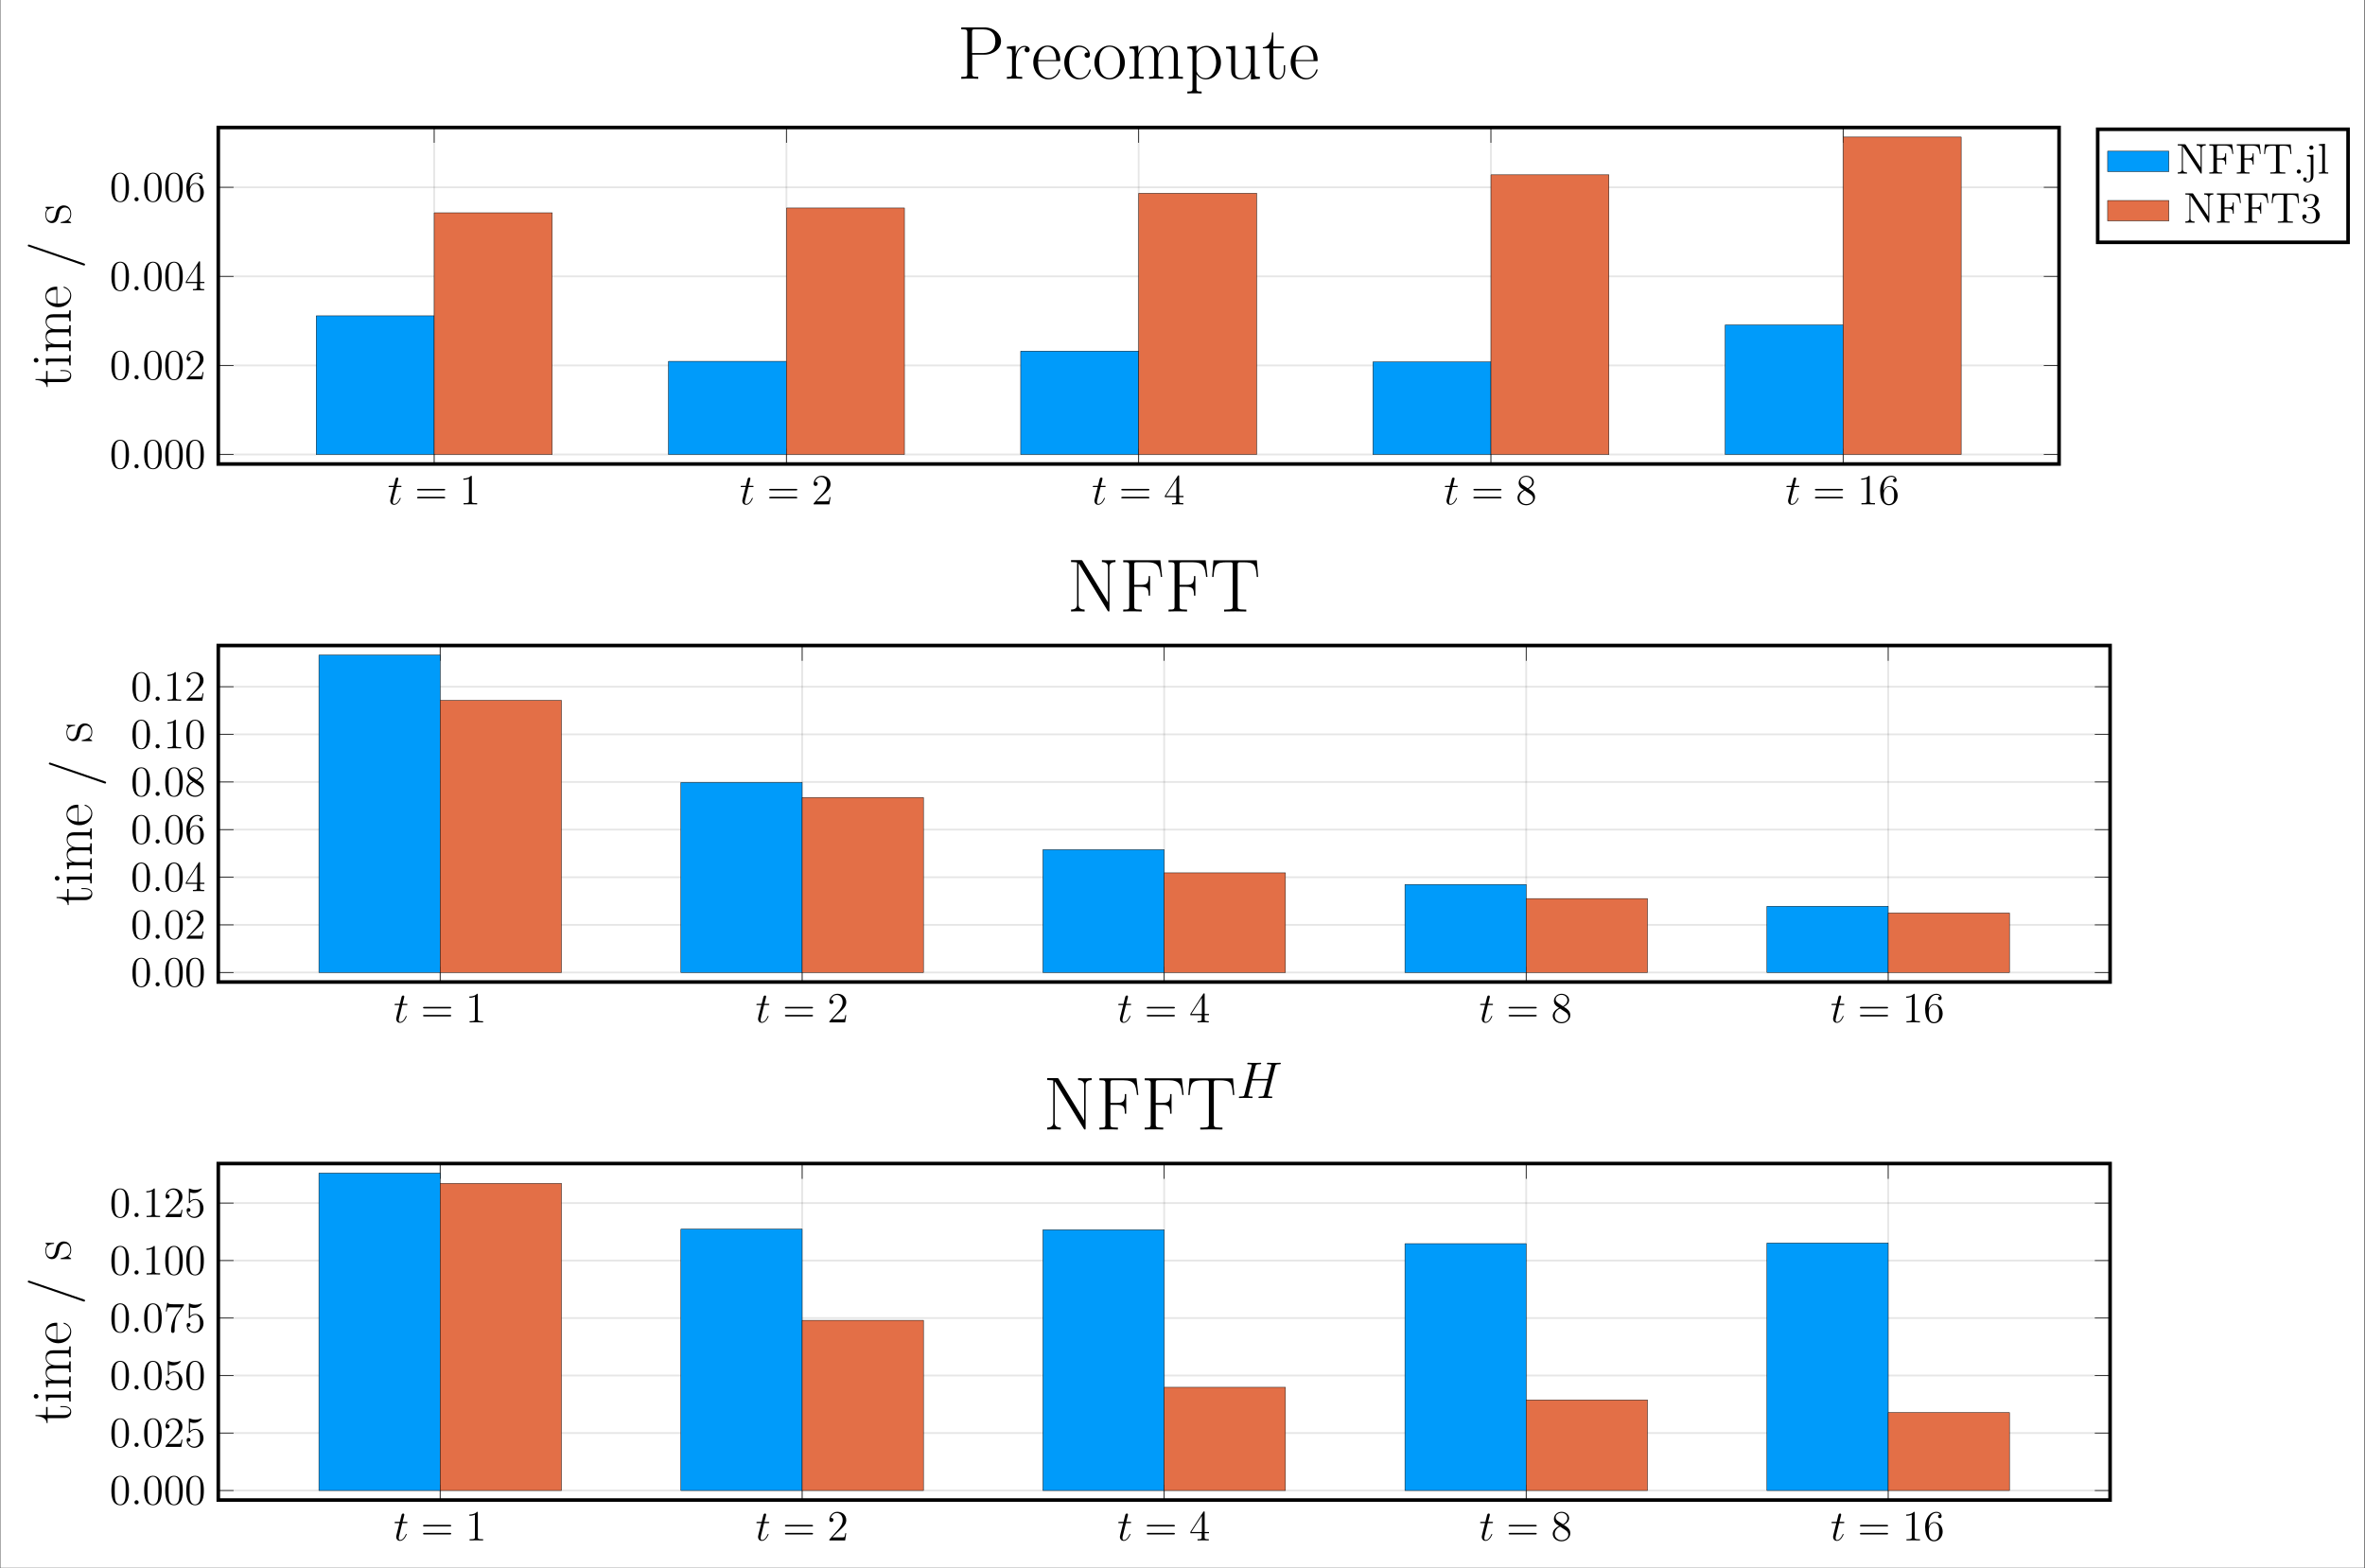 <?xml version="1.0" encoding="UTF-8"?>
<svg xmlns="http://www.w3.org/2000/svg" xmlns:xlink="http://www.w3.org/1999/xlink" width="656.948pt" height="435.818pt" viewBox="0 0 656.948 435.818" version="1.2">
<rect x="0" y="0" width="656.948" height="435.818" fill="#333333" stroke="none"/>
<defs>
<g>
<symbol overflow="visible" id="glyph-1642930433724748-0-0">
<path style="stroke:none;" d=""/>
</symbol>
<symbol overflow="visible" id="glyph-1642930433724748-0-1">
<path style="stroke:none;" d="M 2.406 -4.812 L 3.5 -4.812 C 3.734 -4.812 3.844 -4.812 3.844 -5.016 C 3.844 -5.156 3.781 -5.156 3.531 -5.156 L 2.484 -5.156 L 2.922 -6.891 C 2.969 -7.062 2.969 -7.094 2.969 -7.172 C 2.969 -7.359 2.828 -7.469 2.672 -7.469 C 2.562 -7.469 2.297 -7.438 2.203 -7.047 L 1.734 -5.156 L 0.609 -5.156 C 0.375 -5.156 0.266 -5.156 0.266 -4.922 C 0.266 -4.812 0.344 -4.812 0.578 -4.812 L 1.641 -4.812 L 0.844 -1.656 C 0.75 -1.234 0.719 -1.109 0.719 -0.953 C 0.719 -0.391 1.109 0.125 1.781 0.125 C 2.984 0.125 3.641 -1.625 3.641 -1.703 C 3.641 -1.781 3.578 -1.812 3.516 -1.812 C 3.484 -1.812 3.438 -1.812 3.422 -1.766 C 3.406 -1.75 3.391 -1.75 3.312 -1.547 C 3.062 -0.953 2.516 -0.125 1.812 -0.125 C 1.453 -0.125 1.438 -0.422 1.438 -0.688 C 1.438 -0.688 1.438 -0.922 1.469 -1.062 Z M 2.406 -4.812 "/>
</symbol>
<symbol overflow="visible" id="glyph-1642930433724748-0-2">
<path style="stroke:none;" d="M 2.203 -0.578 C 2.203 -0.922 1.906 -1.156 1.625 -1.156 C 1.281 -1.156 1.047 -0.875 1.047 -0.578 C 1.047 -0.234 1.328 0 1.609 0 C 1.953 0 2.203 -0.281 2.203 -0.578 Z M 2.203 -0.578 "/>
</symbol>
<symbol overflow="visible" id="glyph-1642930433724748-1-0">
<path style="stroke:none;" d=""/>
</symbol>
<symbol overflow="visible" id="glyph-1642930433724748-1-1">
<path style="stroke:none;" d="M 8.062 -3.875 C 8.234 -3.875 8.453 -3.875 8.453 -4.094 C 8.453 -4.312 8.25 -4.312 8.062 -4.312 L 1.031 -4.312 C 0.859 -4.312 0.641 -4.312 0.641 -4.094 C 0.641 -3.875 0.844 -3.875 1.031 -3.875 Z M 8.062 -1.656 C 8.234 -1.656 8.453 -1.656 8.453 -1.859 C 8.453 -2.094 8.25 -2.094 8.062 -2.094 L 1.031 -2.094 C 0.859 -2.094 0.641 -2.094 0.641 -1.875 C 0.641 -1.656 0.844 -1.656 1.031 -1.656 Z M 8.062 -1.656 "/>
</symbol>
<symbol overflow="visible" id="glyph-1642930433724748-1-2">
<path style="stroke:none;" d="M 3.438 -7.656 C 3.438 -7.938 3.438 -7.953 3.203 -7.953 C 2.922 -7.625 2.312 -7.188 1.094 -7.188 L 1.094 -6.844 C 1.359 -6.844 1.953 -6.844 2.625 -7.141 L 2.625 -0.922 C 2.625 -0.484 2.578 -0.344 1.531 -0.344 L 1.156 -0.344 L 1.156 0 C 1.484 -0.031 2.641 -0.031 3.031 -0.031 C 3.438 -0.031 4.578 -0.031 4.906 0 L 4.906 -0.344 L 4.531 -0.344 C 3.484 -0.344 3.438 -0.484 3.438 -0.922 Z M 3.438 -7.656 "/>
</symbol>
<symbol overflow="visible" id="glyph-1642930433724748-1-3">
<path style="stroke:none;" d="M 5.266 -2.016 L 5 -2.016 C 4.953 -1.812 4.859 -1.141 4.75 -0.953 C 4.656 -0.844 3.984 -0.844 3.625 -0.844 L 1.406 -0.844 C 1.734 -1.125 2.469 -1.891 2.766 -2.172 C 4.594 -3.844 5.266 -4.469 5.266 -5.656 C 5.266 -7.031 4.172 -7.953 2.781 -7.953 C 1.406 -7.953 0.578 -6.766 0.578 -5.734 C 0.578 -5.125 1.109 -5.125 1.141 -5.125 C 1.406 -5.125 1.703 -5.312 1.703 -5.688 C 1.703 -6.031 1.484 -6.25 1.141 -6.25 C 1.047 -6.25 1.016 -6.25 0.984 -6.234 C 1.203 -7.047 1.859 -7.609 2.625 -7.609 C 3.641 -7.609 4.266 -6.75 4.266 -5.656 C 4.266 -4.641 3.688 -3.75 3 -2.984 L 0.578 -0.281 L 0.578 0 L 4.953 0 Z M 5.266 -2.016 "/>
</symbol>
<symbol overflow="visible" id="glyph-1642930433724748-1-4">
<path style="stroke:none;" d="M 4.312 -7.781 C 4.312 -8.016 4.312 -8.062 4.141 -8.062 C 4.047 -8.062 4.016 -8.062 3.922 -7.922 L 0.328 -2.344 L 0.328 -2 L 3.469 -2 L 3.469 -0.906 C 3.469 -0.469 3.438 -0.344 2.562 -0.344 L 2.328 -0.344 L 2.328 0 C 2.609 -0.031 3.547 -0.031 3.891 -0.031 C 4.219 -0.031 5.172 -0.031 5.453 0 L 5.453 -0.344 L 5.219 -0.344 C 4.344 -0.344 4.312 -0.469 4.312 -0.906 L 4.312 -2 L 5.516 -2 L 5.516 -2.344 L 4.312 -2.344 Z M 3.531 -6.844 L 3.531 -2.344 L 0.625 -2.344 Z M 3.531 -6.844 "/>
</symbol>
<symbol overflow="visible" id="glyph-1642930433724748-1-5">
<path style="stroke:none;" d="M 3.562 -4.312 C 4.156 -4.641 5.031 -5.188 5.031 -6.188 C 5.031 -7.234 4.031 -7.953 2.922 -7.953 C 1.75 -7.953 0.812 -7.078 0.812 -5.984 C 0.812 -5.578 0.938 -5.172 1.266 -4.766 C 1.406 -4.609 1.406 -4.609 2.25 -4.016 C 1.094 -3.484 0.484 -2.672 0.484 -1.812 C 0.484 -0.531 1.703 0.25 2.922 0.25 C 4.25 0.25 5.359 -0.734 5.359 -1.984 C 5.359 -3.203 4.5 -3.734 3.562 -4.312 Z M 1.938 -5.391 C 1.781 -5.5 1.297 -5.812 1.297 -6.391 C 1.297 -7.172 2.109 -7.656 2.922 -7.656 C 3.781 -7.656 4.547 -7.047 4.547 -6.188 C 4.547 -5.453 4.016 -4.859 3.328 -4.484 Z M 2.5 -3.844 L 3.938 -2.906 C 4.25 -2.703 4.812 -2.328 4.812 -1.609 C 4.812 -0.688 3.891 -0.078 2.922 -0.078 C 1.906 -0.078 1.047 -0.812 1.047 -1.812 C 1.047 -2.734 1.719 -3.484 2.5 -3.844 Z M 2.5 -3.844 "/>
</symbol>
<symbol overflow="visible" id="glyph-1642930433724748-1-6">
<path style="stroke:none;" d="M 1.469 -4.156 C 1.469 -7.188 2.938 -7.656 3.578 -7.656 C 4.016 -7.656 4.453 -7.531 4.672 -7.172 C 4.531 -7.172 4.078 -7.172 4.078 -6.688 C 4.078 -6.422 4.25 -6.188 4.562 -6.188 C 4.859 -6.188 5.062 -6.375 5.062 -6.719 C 5.062 -7.344 4.609 -7.953 3.578 -7.953 C 2.062 -7.953 0.484 -6.406 0.484 -3.781 C 0.484 -0.484 1.922 0.25 2.938 0.25 C 4.25 0.25 5.359 -0.891 5.359 -2.438 C 5.359 -4.031 4.25 -5.094 3.047 -5.094 C 1.984 -5.094 1.594 -4.172 1.469 -3.844 Z M 2.938 -0.078 C 2.188 -0.078 1.828 -0.734 1.719 -0.984 C 1.609 -1.297 1.5 -1.891 1.5 -2.719 C 1.5 -3.672 1.922 -4.859 3 -4.859 C 3.656 -4.859 4 -4.406 4.188 -4 C 4.375 -3.562 4.375 -2.969 4.375 -2.453 C 4.375 -1.844 4.375 -1.297 4.141 -0.844 C 3.844 -0.281 3.422 -0.078 2.938 -0.078 Z M 2.938 -0.078 "/>
</symbol>
<symbol overflow="visible" id="glyph-1642930433724748-1-7">
<path style="stroke:none;" d="M 5.359 -3.828 C 5.359 -4.812 5.297 -5.781 4.859 -6.688 C 4.375 -7.688 3.516 -7.953 2.922 -7.953 C 2.234 -7.953 1.391 -7.609 0.938 -6.609 C 0.609 -5.859 0.484 -5.109 0.484 -3.828 C 0.484 -2.672 0.578 -1.797 1 -0.938 C 1.469 -0.031 2.297 0.25 2.922 0.25 C 3.953 0.25 4.547 -0.375 4.906 -1.062 C 5.328 -1.953 5.359 -3.125 5.359 -3.828 Z M 2.922 0.016 C 2.531 0.016 1.75 -0.203 1.531 -1.5 C 1.406 -2.219 1.406 -3.125 1.406 -3.969 C 1.406 -4.953 1.406 -5.828 1.594 -6.531 C 1.797 -7.344 2.406 -7.703 2.922 -7.703 C 3.375 -7.703 4.062 -7.438 4.297 -6.406 C 4.453 -5.719 4.453 -4.781 4.453 -3.969 C 4.453 -3.172 4.453 -2.266 4.312 -1.531 C 4.094 -0.219 3.328 0.016 2.922 0.016 Z M 2.922 0.016 "/>
</symbol>
<symbol overflow="visible" id="glyph-1642930433724748-1-8">
<path style="stroke:none;" d="M 1.531 -6.844 C 2.047 -6.688 2.469 -6.672 2.594 -6.672 C 3.938 -6.672 4.812 -7.656 4.812 -7.828 C 4.812 -7.875 4.781 -7.938 4.703 -7.938 C 4.688 -7.938 4.656 -7.938 4.547 -7.891 C 3.891 -7.609 3.312 -7.562 3 -7.562 C 2.219 -7.562 1.656 -7.812 1.422 -7.906 C 1.344 -7.938 1.312 -7.938 1.297 -7.938 C 1.203 -7.938 1.203 -7.859 1.203 -7.672 L 1.203 -4.125 C 1.203 -3.906 1.203 -3.844 1.344 -3.844 C 1.406 -3.844 1.422 -3.844 1.547 -4 C 1.875 -4.484 2.438 -4.766 3.031 -4.766 C 3.672 -4.766 3.984 -4.188 4.078 -3.984 C 4.281 -3.516 4.297 -2.922 4.297 -2.469 C 4.297 -2.016 4.297 -1.344 3.953 -0.797 C 3.688 -0.375 3.234 -0.078 2.703 -0.078 C 1.906 -0.078 1.141 -0.609 0.922 -1.484 C 0.984 -1.453 1.047 -1.453 1.109 -1.453 C 1.312 -1.453 1.641 -1.562 1.641 -1.969 C 1.641 -2.312 1.406 -2.5 1.109 -2.5 C 0.891 -2.5 0.578 -2.391 0.578 -1.922 C 0.578 -0.906 1.406 0.25 2.719 0.25 C 4.078 0.25 5.266 -0.891 5.266 -2.406 C 5.266 -3.828 4.297 -5.016 3.047 -5.016 C 2.359 -5.016 1.844 -4.703 1.531 -4.375 Z M 1.531 -6.844 "/>
</symbol>
<symbol overflow="visible" id="glyph-1642930433724748-1-9">
<path style="stroke:none;" d="M 5.672 -7.422 L 5.672 -7.703 L 2.797 -7.703 C 1.344 -7.703 1.328 -7.859 1.281 -8.078 L 1.016 -8.078 L 0.641 -5.688 L 0.906 -5.688 C 0.938 -5.906 1.047 -6.641 1.203 -6.781 C 1.297 -6.844 2.203 -6.844 2.359 -6.844 L 4.906 -6.844 L 3.641 -5.031 C 3.312 -4.562 2.109 -2.609 2.109 -0.359 C 2.109 -0.234 2.109 0.25 2.594 0.25 C 3.094 0.25 3.094 -0.219 3.094 -0.375 L 3.094 -0.969 C 3.094 -2.75 3.375 -4.141 3.938 -4.938 Z M 5.672 -7.422 "/>
</symbol>
<symbol overflow="visible" id="glyph-1642930433724748-2-0">
<path style="stroke:none;" d=""/>
</symbol>
<symbol overflow="visible" id="glyph-1642930433724748-2-1">
<path style="stroke:none;" d="M -1.969 -4.891 L -2.891 -4.891 L -2.891 -4.609 L -2 -4.609 C -0.891 -4.609 -0.156 -4.172 -0.156 -3.5 C -0.156 -3.047 -0.484 -2.406 -1.922 -2.406 L -6.438 -2.406 L -6.438 -4.641 L -6.859 -4.641 L -6.859 -2.406 L -9.797 -2.406 L -9.797 -2.125 C -8.156 -2.094 -6.719 -1.531 -6.688 -0.172 L -6.438 -0.172 L -6.438 -1.562 L -1.953 -1.562 C -1.656 -1.562 0.125 -1.562 0.125 -3.406 C 0.125 -4.344 -0.797 -4.891 -1.969 -4.891 Z M -1.969 -4.891 "/>
</symbol>
<symbol overflow="visible" id="glyph-1642930433724748-2-2">
<path style="stroke:none;" d="M 0 -3.406 L -0.422 -3.406 C -0.422 -2.469 -0.516 -2.438 -1.078 -2.438 L -6.984 -2.438 L -6.812 -0.609 L -6.391 -0.609 C -6.391 -1.5 -6.297 -1.625 -5.531 -1.625 L -1.094 -1.625 C -0.5 -1.625 -0.422 -1.562 -0.422 -0.547 L 0 -0.547 C -0.031 -0.922 -0.031 -1.609 -0.031 -2.016 C -0.031 -2.391 -0.031 -3.047 0 -3.406 Z M -9.625 -2.625 C -10.016 -2.625 -10.281 -2.328 -10.281 -2 C -10.281 -1.609 -9.984 -1.344 -9.625 -1.344 C -9.25 -1.344 -8.969 -1.641 -8.969 -1.969 C -8.969 -2.359 -9.281 -2.625 -9.625 -2.625 Z M -9.625 -2.625 "/>
</symbol>
<symbol overflow="visible" id="glyph-1642930433724748-2-3">
<path style="stroke:none;" d="M 0 -11.859 L -0.422 -11.859 C -0.422 -10.844 -0.484 -10.781 -1.094 -10.781 L -4.844 -10.781 C -5.641 -10.781 -6.984 -10.625 -6.984 -8.734 C -6.984 -7.656 -6.25 -6.906 -5.391 -6.609 L -5.391 -6.594 C -6.688 -6.406 -6.984 -5.469 -6.984 -4.578 C -6.984 -3.312 -6.016 -2.656 -5.375 -2.422 L -5.375 -2.406 L -6.984 -2.406 L -6.812 -0.531 L -6.391 -0.531 C -6.391 -1.469 -6.297 -1.609 -5.531 -1.609 L -1.094 -1.609 C -0.5 -1.609 -0.422 -1.547 -0.422 -0.531 L 0 -0.531 C -0.031 -0.906 -0.031 -1.609 -0.031 -2.031 C -0.031 -2.438 -0.031 -3.156 0 -3.531 L -0.422 -3.531 C -0.422 -2.516 -0.484 -2.453 -1.094 -2.453 L -4.156 -2.453 C -5.625 -2.453 -6.719 -3.344 -6.719 -4.469 C -6.719 -5.641 -5.672 -5.766 -4.906 -5.766 L -1.094 -5.766 C -0.5 -5.766 -0.422 -5.703 -0.422 -4.688 L 0 -4.688 C -0.031 -5.062 -0.031 -5.766 -0.031 -6.188 C -0.031 -6.594 -0.031 -7.312 0 -7.703 L -0.422 -7.703 C -0.422 -6.672 -0.484 -6.609 -1.094 -6.609 L -4.156 -6.609 C -5.625 -6.609 -6.719 -7.5 -6.719 -8.625 C -6.719 -9.797 -5.672 -9.922 -4.906 -9.922 L -1.094 -9.922 C -0.5 -9.922 -0.422 -9.859 -0.422 -8.844 L 0 -8.844 C -0.031 -9.234 -0.031 -9.922 -0.031 -10.344 C -0.031 -10.766 -0.031 -11.469 0 -11.859 Z M 0 -11.859 "/>
</symbol>
<symbol overflow="visible" id="glyph-1642930433724748-2-4">
<path style="stroke:none;" d="M -4 -6.141 C -5.625 -6.141 -7.047 -5.281 -7.047 -3.453 C -7.047 -1.766 -5.438 -0.438 -3.469 -0.438 C -1.406 -0.438 0.125 -1.938 0.125 -3.641 C 0.125 -5.422 -1.562 -6.125 -1.891 -6.125 C -2.016 -6.125 -2.016 -6 -2.016 -6 C -2.016 -5.875 -1.969 -5.859 -1.781 -5.797 C -0.703 -5.453 -0.156 -4.578 -0.156 -3.75 C -0.156 -3.062 -0.547 -2.375 -1.25 -1.938 C -2.062 -1.453 -3 -1.453 -3.75 -1.453 L -3.75 -6.078 C -3.812 -6.141 -3.844 -6.141 -4 -6.141 Z M -3.984 -5.281 L -3.984 -1.469 C -6.281 -1.578 -6.797 -2.812 -6.797 -3.438 C -6.797 -4.531 -5.766 -5.266 -3.984 -5.281 Z M -3.984 -5.281 "/>
</symbol>
<symbol overflow="visible" id="glyph-1642930433724748-2-5">
<path style="stroke:none;" d="M -11.656 -6.562 C -11.844 -6.562 -11.938 -6.422 -11.938 -6.297 C -11.938 -6.109 -11.812 -6.047 -11.625 -5.984 L 3.406 -0.812 C 3.625 -0.734 3.688 -0.734 3.688 -0.734 C 3.875 -0.734 3.969 -0.875 3.969 -1 C 3.969 -1.203 3.844 -1.266 3.656 -1.328 L -11.375 -6.484 C -11.594 -6.562 -11.656 -6.562 -11.656 -6.562 Z M -11.656 -6.562 "/>
</symbol>
<symbol overflow="visible" id="glyph-1642930433724748-2-6">
<path style="stroke:none;" d="M -1.969 -5.312 C -2.797 -5.312 -3.219 -4.875 -3.406 -4.672 C -3.906 -4.188 -4.016 -3.641 -4.141 -2.969 C -4.328 -2.094 -4.562 -0.969 -5.531 -0.969 C -5.938 -0.969 -6.828 -1.203 -6.828 -2.812 C -6.828 -4.516 -5.234 -4.609 -4.719 -4.641 C -4.641 -4.656 -4.625 -4.734 -4.625 -4.781 C -4.625 -4.922 -4.672 -4.922 -4.938 -4.922 L -6.719 -4.922 C -7.016 -4.922 -7.031 -4.906 -7.031 -4.812 C -7.031 -4.75 -7.016 -4.734 -6.781 -4.547 C -6.703 -4.5 -6.547 -4.344 -6.484 -4.297 C -7.031 -3.797 -7.047 -3.078 -7.047 -2.812 C -7.047 -1.031 -6.125 -0.406 -5.203 -0.406 C -3.766 -0.406 -3.422 -2.031 -3.328 -2.484 C -3.125 -3.484 -3.062 -3.844 -2.766 -4.172 C -2.578 -4.391 -2.234 -4.734 -1.656 -4.734 C -0.984 -4.734 -0.125 -4.344 -0.125 -2.891 C -0.125 -1.5 -1.172 -1 -2.578 -0.719 C -2.812 -0.672 -2.828 -0.672 -2.828 -0.547 C -2.828 -0.422 -2.812 -0.406 -2.484 -0.406 L -0.188 -0.406 C 0.094 -0.406 0.109 -0.422 0.109 -0.516 C 0.109 -0.594 0.094 -0.609 -0.031 -0.688 L -0.719 -1.109 C -0.281 -1.438 0.125 -2 0.125 -2.891 C 0.125 -4.469 -0.734 -5.312 -1.969 -5.312 Z M -1.969 -5.312 "/>
</symbol>
<symbol overflow="visible" id="glyph-1642930433724748-3-0">
<path style="stroke:none;" d=""/>
</symbol>
<symbol overflow="visible" id="glyph-1642930433724748-3-1">
<path style="stroke:none;" d="M 12.141 -10.453 C 12.141 -12.438 10.219 -14.281 7.484 -14.281 L 1.094 -14.281 L 1.094 -13.734 C 2.531 -13.734 2.766 -13.734 2.766 -12.797 L 2.766 -1.484 C 2.766 -0.547 2.531 -0.547 1.094 -0.547 L 1.094 0 C 1.688 -0.047 2.797 -0.047 3.453 -0.047 C 4.094 -0.047 5.203 -0.047 5.812 0 L 5.812 -0.547 C 4.375 -0.547 4.141 -0.547 4.141 -1.484 L 4.141 -6.703 L 7.484 -6.703 C 10.188 -6.703 12.141 -8.469 12.141 -10.453 Z M 10.562 -10.453 C 10.562 -8.547 9.641 -7.156 7.094 -7.156 L 4.094 -7.156 L 4.094 -12.922 C 4.094 -13.625 4.141 -13.734 4.969 -13.734 L 7.094 -13.734 C 9.781 -13.734 10.562 -12.188 10.562 -10.453 Z M 10.562 -10.453 "/>
</symbol>
<symbol overflow="visible" id="glyph-1642930433724748-3-2">
<path style="stroke:none;" d="M 6.969 -8.062 C 6.969 -8.734 6.297 -9.156 5.578 -9.156 C 4 -9.156 3.297 -7.609 3.094 -6.875 L 3.078 -6.875 L 3.078 -9.156 L 0.641 -8.922 L 0.641 -8.391 C 1.875 -8.391 2.062 -8.266 2.062 -7.25 L 2.062 -1.438 C 2.062 -0.641 1.984 -0.547 0.641 -0.547 L 0.641 0 C 1.156 -0.047 2.109 -0.047 2.656 -0.047 C 3.266 -0.047 4.328 -0.047 4.891 0 L 4.891 -0.547 C 3.391 -0.547 3.141 -0.547 3.141 -1.484 L 3.141 -4.938 C 3.141 -6.938 4 -8.828 5.562 -8.828 C 5.703 -8.828 5.859 -8.797 6 -8.734 C 6 -8.734 5.547 -8.594 5.547 -8.047 C 5.547 -7.547 5.938 -7.344 6.25 -7.344 C 6.5 -7.344 6.969 -7.484 6.969 -8.062 Z M 6.969 -8.062 "/>
</symbol>
<symbol overflow="visible" id="glyph-1642930433724748-3-3">
<path style="stroke:none;" d="M 8.047 -5.25 C 8.047 -7.375 6.922 -9.234 4.531 -9.234 C 2.328 -9.234 0.562 -7.125 0.562 -4.562 C 0.562 -1.844 2.547 0.172 4.766 0.172 C 7.109 0.172 8.031 -2.047 8.031 -2.484 C 8.031 -2.641 7.859 -2.641 7.859 -2.641 C 7.719 -2.641 7.688 -2.594 7.609 -2.344 C 7.156 -0.922 6 -0.203 4.906 -0.203 C 4.016 -0.203 3.109 -0.703 2.547 -1.625 C 1.906 -2.703 1.906 -3.938 1.906 -4.906 L 7.969 -4.906 C 8.047 -5 8.047 -5.031 8.047 -5.25 Z M 6.922 -5.219 L 1.922 -5.219 C 2.062 -8.234 3.672 -8.906 4.516 -8.906 C 5.938 -8.906 6.906 -7.562 6.922 -5.219 Z M 6.922 -5.219 "/>
</symbol>
<symbol overflow="visible" id="glyph-1642930433724748-3-4">
<path style="stroke:none;" d="M 8.031 -2.469 C 8.031 -2.547 8 -2.609 7.859 -2.609 C 7.719 -2.609 7.688 -2.594 7.609 -2.328 C 7.062 -0.625 5.875 -0.203 4.969 -0.203 C 3.641 -0.203 2.031 -1.438 2.031 -4.531 C 2.031 -7.719 3.578 -8.859 4.812 -8.859 C 5.625 -8.859 6.844 -8.469 7.297 -7.312 C 6.906 -7.312 6.312 -7.312 6.312 -6.578 C 6.312 -6 6.797 -5.828 7.062 -5.828 C 7.219 -5.828 7.812 -5.891 7.812 -6.625 C 7.812 -8.109 6.391 -9.234 4.781 -9.234 C 2.578 -9.234 0.688 -7.188 0.688 -4.516 C 0.688 -1.734 2.656 0.172 4.781 0.172 C 7.375 0.172 8.031 -2.234 8.031 -2.469 Z M 8.031 -2.469 "/>
</symbol>
<symbol overflow="visible" id="glyph-1642930433724748-3-5">
<path style="stroke:none;" d="M 9.016 -4.469 C 9.016 -7.156 7.062 -9.234 4.781 -9.234 C 2.516 -9.234 0.562 -7.156 0.562 -4.469 C 0.562 -1.844 2.516 0.172 4.781 0.172 C 7.062 0.172 9.016 -1.844 9.016 -4.469 Z M 7.672 -4.641 C 7.672 -3.828 7.625 -2.578 7.062 -1.562 C 6.484 -0.609 5.578 -0.203 4.781 -0.203 C 3.812 -0.203 2.969 -0.797 2.484 -1.609 C 1.969 -2.547 1.906 -3.719 1.906 -4.641 C 1.906 -5.516 1.938 -6.609 2.484 -7.547 C 2.906 -8.234 3.719 -8.906 4.781 -8.906 C 5.734 -8.906 6.516 -8.391 7.031 -7.656 C 7.672 -6.672 7.672 -5.297 7.672 -4.641 Z M 7.672 -4.641 "/>
</symbol>
<symbol overflow="visible" id="glyph-1642930433724748-3-6">
<path style="stroke:none;" d="M 15.547 0 L 15.547 -0.547 C 14.219 -0.547 14.125 -0.625 14.125 -1.438 L 14.125 -6.359 C 14.125 -7.406 13.938 -9.156 11.453 -9.156 C 10.031 -9.156 9.047 -8.188 8.672 -7.062 L 8.656 -7.062 C 8.406 -8.781 7.172 -9.156 6 -9.156 C 4.344 -9.156 3.484 -7.875 3.172 -7.047 L 3.156 -7.047 L 3.156 -9.156 L 0.688 -8.922 L 0.688 -8.391 C 1.922 -8.391 2.109 -8.266 2.109 -7.25 L 2.109 -1.438 C 2.109 -0.641 2.031 -0.547 0.688 -0.547 L 0.688 0 C 1.188 -0.047 2.109 -0.047 2.656 -0.047 C 3.203 -0.047 4.141 -0.047 4.641 0 L 4.641 -0.547 C 3.297 -0.547 3.219 -0.625 3.219 -1.438 L 3.219 -5.453 C 3.219 -7.375 4.391 -8.828 5.859 -8.828 C 7.406 -8.828 7.562 -7.438 7.562 -6.438 L 7.562 -1.438 C 7.562 -0.641 7.484 -0.547 6.141 -0.547 L 6.141 0 C 6.641 -0.047 7.562 -0.047 8.109 -0.047 C 8.656 -0.047 9.594 -0.047 10.094 0 L 10.094 -0.547 C 8.766 -0.547 8.672 -0.625 8.672 -1.438 L 8.672 -5.453 C 8.672 -7.375 9.844 -8.828 11.312 -8.828 C 12.859 -8.828 13.031 -7.438 13.031 -6.438 L 13.031 -1.438 C 13.031 -0.641 12.938 -0.547 11.609 -0.547 L 11.609 0 C 12.109 -0.047 13.031 -0.047 13.562 -0.047 C 14.109 -0.047 15.047 -0.047 15.547 0 Z M 15.547 0 "/>
</symbol>
<symbol overflow="visible" id="glyph-1642930433724748-3-7">
<path style="stroke:none;" d="M 9.969 -4.516 C 9.969 -7.156 8.156 -9.156 6 -9.156 C 4.75 -9.156 3.719 -8.469 3.141 -7.625 L 3.141 -9.156 L 0.641 -8.922 L 0.641 -8.391 C 1.875 -8.391 2.062 -8.266 2.062 -7.25 L 2.062 2.641 C 2.062 3.422 1.984 3.531 0.641 3.531 L 0.641 4.078 C 1.156 4.031 2.062 4.031 2.609 4.031 C 3.156 4.031 4.094 4.031 4.594 4.078 L 4.594 3.531 C 3.266 3.531 3.172 3.453 3.172 2.641 L 3.172 -1.281 C 3.781 -0.391 4.656 0.172 5.766 0.172 C 7.859 0.172 9.969 -1.672 9.969 -4.516 Z M 8.641 -4.5 C 8.641 -2.109 7.297 -0.172 5.641 -0.172 C 4.891 -0.172 4.078 -0.516 3.453 -1.5 C 3.172 -1.969 3.172 -2.094 3.172 -2.422 L 3.172 -6.562 C 3.172 -6.859 3.172 -7.297 4 -8.062 C 4.094 -8.156 4.812 -8.781 5.859 -8.781 C 7.375 -8.781 8.641 -6.875 8.641 -4.5 Z M 8.641 -4.5 "/>
</symbol>
<symbol overflow="visible" id="glyph-1642930433724748-3-8">
<path style="stroke:none;" d="M 10.094 0 L 10.094 -0.547 C 8.859 -0.547 8.672 -0.672 8.672 -1.672 L 8.672 -9.156 L 6.141 -8.922 L 6.141 -8.391 C 7.375 -8.391 7.562 -8.266 7.562 -7.25 L 7.562 -3.453 C 7.562 -1.688 6.625 -0.172 5.078 -0.172 C 3.359 -0.172 3.219 -1.188 3.219 -2.281 L 3.219 -9.156 L 0.688 -8.922 L 0.688 -8.391 C 1.531 -8.391 2.094 -8.391 2.109 -7.547 L 2.109 -3.531 C 2.109 -2.125 2.109 -1.234 2.656 -0.641 C 2.922 -0.375 3.453 0.172 4.953 0.172 C 6.734 0.172 7.422 -1.344 7.594 -1.781 L 7.609 -1.781 L 7.609 0.172 Z M 10.094 0 "/>
</symbol>
<symbol overflow="visible" id="glyph-1642930433724748-3-9">
<path style="stroke:none;" d="M 6.422 -2.594 L 6.422 -3.781 L 6.047 -3.781 L 6.047 -2.609 C 6.047 -1.172 5.484 -0.203 4.594 -0.203 C 4 -0.203 3.156 -0.625 3.156 -2.531 L 3.156 -8.453 L 6.078 -8.453 L 6.078 -8.984 L 3.156 -8.984 L 3.156 -12.859 L 2.781 -12.859 C 2.734 -10.703 2 -8.828 0.234 -8.781 L 0.234 -8.453 L 2.047 -8.453 L 2.047 -2.578 C 2.047 -2.172 2.047 0.172 4.469 0.172 C 5.703 0.172 6.422 -1.047 6.422 -2.594 Z M 6.422 -2.594 "/>
</symbol>
<symbol overflow="visible" id="glyph-1642930433724748-3-10">
<path style="stroke:none;" d="M 13.406 -13.734 L 13.406 -14.281 C 12.922 -14.234 12.047 -14.234 11.516 -14.234 C 11 -14.234 10.125 -14.234 9.641 -14.281 L 9.641 -13.734 C 11.312 -13.734 11.312 -12.75 11.312 -12.234 L 11.312 -2.547 L 4.281 -14.031 C 4.141 -14.266 4.125 -14.281 3.719 -14.281 L 1.062 -14.281 L 1.062 -13.734 L 1.469 -13.734 C 2.297 -13.734 2.672 -13.625 2.734 -13.609 L 2.734 -2.047 C 2.734 -1.531 2.734 -0.547 1.062 -0.547 L 1.062 0 C 1.547 -0.047 2.422 -0.047 2.953 -0.047 C 3.469 -0.047 4.344 -0.047 4.828 0 L 4.828 -0.547 C 3.156 -0.547 3.156 -1.531 3.156 -2.047 L 3.156 -13.312 C 3.297 -13.188 3.297 -13.156 3.453 -12.938 L 11.203 -0.25 C 11.359 0 11.422 0 11.516 0 C 11.734 0 11.734 -0.062 11.734 -0.453 L 11.734 -12.234 C 11.734 -12.75 11.734 -13.734 13.406 -13.734 Z M 13.406 -13.734 "/>
</symbol>
<symbol overflow="visible" id="glyph-1642930433724748-3-11">
<path style="stroke:none;" d="M 11.875 -9.609 L 11.375 -14.234 L 1.062 -14.234 L 1.062 -13.688 C 2.516 -13.688 2.734 -13.688 2.734 -12.75 L 2.734 -1.484 C 2.734 -0.547 2.516 -0.547 1.062 -0.547 L 1.062 0 C 1.672 -0.047 2.844 -0.047 3.484 -0.047 C 4.344 -0.047 5.359 -0.047 6.203 0 L 6.203 -0.547 L 5.75 -0.547 C 4.156 -0.547 4.125 -0.75 4.125 -1.5 L 4.125 -6.859 L 6 -6.859 C 7.938 -6.859 8.125 -6.172 8.125 -4.406 L 8.516 -4.406 L 8.516 -9.844 L 8.125 -9.844 C 8.125 -8.094 7.938 -7.406 6 -7.406 L 4.125 -7.406 L 4.125 -12.875 C 4.125 -13.594 4.156 -13.688 5 -13.688 L 7.688 -13.688 C 10.844 -13.688 11.203 -12.391 11.5 -9.609 Z M 11.875 -9.609 "/>
</symbol>
<symbol overflow="visible" id="glyph-1642930433724748-3-12">
<path style="stroke:none;" d="M 13.359 -9.594 L 13 -14.219 L 0.938 -14.219 L 0.578 -9.594 L 0.969 -9.594 C 1.234 -13.062 1.531 -13.672 4.75 -13.672 C 5.125 -13.672 5.734 -13.672 5.891 -13.656 C 6.297 -13.594 6.297 -13.344 6.297 -12.859 L 6.297 -1.531 C 6.297 -0.781 6.234 -0.547 4.5 -0.547 L 3.906 -0.547 L 3.906 0 L 6.984 -0.047 L 10.062 0 L 10.062 -0.547 L 9.469 -0.547 C 7.734 -0.547 7.672 -0.781 7.672 -1.531 L 7.672 -12.859 C 7.672 -13.312 7.672 -13.562 8.047 -13.656 C 8.219 -13.672 8.828 -13.672 9.203 -13.672 C 12.391 -13.672 12.719 -13.062 12.984 -9.594 Z M 13.359 -9.594 "/>
</symbol>
<symbol overflow="visible" id="glyph-1642930433724748-4-0">
<path style="stroke:none;" d=""/>
</symbol>
<symbol overflow="visible" id="glyph-1642930433724748-4-1">
<path style="stroke:none;" d="M 8.266 -7.812 L 8.266 -8.156 C 7.953 -8.141 7.328 -8.141 7 -8.141 C 6.656 -8.141 6.031 -8.141 5.719 -8.156 L 5.719 -7.812 C 6.844 -7.812 6.844 -7.25 6.844 -6.906 L 6.844 -1.688 L 2.703 -8 C 2.594 -8.156 2.578 -8.156 2.312 -8.156 L 0.484 -8.156 L 0.484 -7.812 C 1 -7.812 1.297 -7.812 1.625 -7.734 L 1.625 -1.25 C 1.625 -0.906 1.625 -0.344 0.484 -0.344 L 0.484 0 C 0.797 -0.031 1.438 -0.031 1.766 -0.031 C 2.109 -0.031 2.734 -0.031 3.047 0 L 3.047 -0.344 C 1.906 -0.344 1.906 -0.906 1.906 -1.25 L 1.906 -7.547 C 2.016 -7.453 2.016 -7.422 2.109 -7.281 L 6.781 -0.172 C 6.891 -0.016 6.906 0 7 0 C 7.094 0 7.125 -0.047 7.141 -0.078 L 7.141 -6.906 C 7.141 -7.25 7.141 -7.812 8.266 -7.812 Z M 8.266 -7.812 "/>
</symbol>
<symbol overflow="visible" id="glyph-1642930433724748-4-2">
<path style="stroke:none;" d="M 7.141 -5.469 L 6.828 -8.141 L 0.484 -8.141 L 0.484 -7.797 L 0.734 -7.797 C 1.594 -7.797 1.625 -7.672 1.625 -7.234 L 1.625 -0.906 C 1.625 -0.469 1.594 -0.344 0.734 -0.344 L 0.484 -0.344 L 0.484 0 C 0.781 -0.031 1.844 -0.031 2.203 -0.031 C 2.625 -0.031 3.672 -0.031 4.016 0 L 4.016 -0.344 L 3.656 -0.344 C 2.625 -0.344 2.594 -0.484 2.594 -0.922 L 2.594 -3.891 L 3.641 -3.891 C 4.766 -3.891 4.891 -3.5 4.891 -2.5 L 5.156 -2.5 L 5.156 -5.641 L 4.891 -5.641 C 4.891 -4.641 4.766 -4.25 3.641 -4.25 L 2.594 -4.25 L 2.594 -7.312 C 2.594 -7.703 2.625 -7.797 3.141 -7.797 L 4.641 -7.797 C 6.359 -7.797 6.703 -7.156 6.875 -5.469 Z M 7.141 -5.469 "/>
</symbol>
<symbol overflow="visible" id="glyph-1642930433724748-4-3">
<path style="stroke:none;" d="M 8.016 -5.438 L 7.812 -8.109 L 0.641 -8.109 L 0.422 -5.438 L 0.688 -5.438 C 0.844 -7.328 0.953 -7.75 2.844 -7.75 C 3.062 -7.75 3.391 -7.75 3.484 -7.734 C 3.734 -7.703 3.734 -7.547 3.734 -7.281 L 3.734 -0.922 C 3.734 -0.516 3.734 -0.344 2.562 -0.344 L 2.141 -0.344 L 2.141 0 C 2.516 -0.031 3.75 -0.031 4.219 -0.031 C 4.688 -0.031 5.922 -0.031 6.312 0 L 6.312 -0.344 L 5.875 -0.344 C 4.703 -0.344 4.703 -0.516 4.703 -0.922 L 4.703 -7.281 C 4.703 -7.578 4.734 -7.688 4.922 -7.734 C 5.016 -7.75 5.359 -7.75 5.594 -7.75 C 7.484 -7.75 7.594 -7.328 7.75 -5.438 Z M 8.016 -5.438 "/>
</symbol>
<symbol overflow="visible" id="glyph-1642930433724748-4-4">
<path style="stroke:none;" d="M 2.203 -0.578 C 2.203 -0.906 1.922 -1.156 1.625 -1.156 C 1.281 -1.156 1.047 -0.891 1.047 -0.578 C 1.047 -0.234 1.344 0 1.609 0 C 1.938 0 2.203 -0.25 2.203 -0.578 Z M 2.203 -0.578 "/>
</symbol>
<symbol overflow="visible" id="glyph-1642930433724748-4-5">
<path style="stroke:none;" d="M 2.422 0.609 L 2.422 -5.266 L 0.672 -5.141 L 0.672 -4.797 C 1.562 -4.797 1.672 -4.703 1.672 -4.125 L 1.672 0.656 C 1.672 1.312 1.547 2.203 0.844 2.203 C 0.844 2.203 0.453 2.203 0.172 2.031 C 0.484 1.969 0.578 1.75 0.578 1.547 C 0.578 1.266 0.375 1.047 0.094 1.047 C -0.203 1.047 -0.406 1.266 -0.406 1.547 C -0.406 2.125 0.234 2.438 0.859 2.438 C 1.719 2.438 2.422 1.703 2.422 0.609 Z M 2.438 -7.219 C 2.438 -7.578 2.156 -7.812 1.859 -7.812 C 1.531 -7.812 1.281 -7.547 1.281 -7.219 C 1.281 -6.906 1.547 -6.641 1.859 -6.641 C 2.219 -6.641 2.438 -6.938 2.438 -7.219 Z M 2.438 -7.219 "/>
</symbol>
<symbol overflow="visible" id="glyph-1642930433724748-4-6">
<path style="stroke:none;" d="M 2.969 0 L 2.969 -0.344 C 2.203 -0.344 2.062 -0.344 2.062 -0.891 L 2.062 -8.297 L 0.391 -8.156 L 0.391 -7.812 C 1.203 -7.812 1.297 -7.734 1.297 -7.141 L 1.297 -0.891 C 1.297 -0.344 1.172 -0.344 0.391 -0.344 L 0.391 0 C 0.734 -0.031 1.312 -0.031 1.672 -0.031 C 2.031 -0.031 2.625 -0.031 2.969 0 Z M 2.969 0 "/>
</symbol>
<symbol overflow="visible" id="glyph-1642930433724748-4-7">
<path style="stroke:none;" d="M 5.359 -2.047 C 5.359 -3.141 4.469 -4 3.328 -4.203 C 4.359 -4.5 5.031 -5.375 5.031 -6.312 C 5.031 -7.25 4.047 -7.953 2.891 -7.953 C 1.703 -7.953 0.812 -7.219 0.812 -6.344 C 0.812 -5.875 1.188 -5.766 1.359 -5.766 C 1.609 -5.766 1.906 -5.953 1.906 -6.312 C 1.906 -6.688 1.609 -6.859 1.344 -6.859 C 1.281 -6.859 1.25 -6.859 1.219 -6.844 C 1.672 -7.656 2.797 -7.656 2.859 -7.656 C 3.25 -7.656 4.031 -7.484 4.031 -6.312 C 4.031 -6.078 4 -5.422 3.641 -4.906 C 3.281 -4.375 2.875 -4.344 2.562 -4.328 L 2.203 -4.297 C 2 -4.281 1.953 -4.266 1.953 -4.156 C 1.953 -4.047 2.016 -4.047 2.219 -4.047 L 2.766 -4.047 C 3.797 -4.047 4.25 -3.203 4.25 -2.062 C 4.25 -0.484 3.438 -0.078 2.844 -0.078 C 2.266 -0.078 1.297 -0.344 0.938 -1.141 C 1.328 -1.078 1.672 -1.297 1.672 -1.719 C 1.672 -2.062 1.422 -2.312 1.094 -2.312 C 0.797 -2.312 0.484 -2.141 0.484 -1.688 C 0.484 -0.625 1.547 0.25 2.875 0.25 C 4.297 0.25 5.359 -0.844 5.359 -2.047 Z M 5.359 -2.047 "/>
</symbol>
<symbol overflow="visible" id="glyph-1642930433724748-5-0">
<path style="stroke:none;" d=""/>
</symbol>
<symbol overflow="visible" id="glyph-1642930433724748-5-1">
<path style="stroke:none;" d="M 10.734 -8.75 C 10.859 -9.234 10.891 -9.375 11.906 -9.375 C 12.156 -9.375 12.312 -9.375 12.312 -9.641 C 12.312 -9.797 12.172 -9.797 12.094 -9.797 C 11.828 -9.797 11.531 -9.766 11.266 -9.766 L 9.562 -9.766 C 9.297 -9.766 9 -9.797 8.719 -9.797 C 8.625 -9.797 8.453 -9.797 8.453 -9.531 C 8.453 -9.375 8.547 -9.375 8.828 -9.375 C 9.688 -9.375 9.688 -9.266 9.688 -9.109 C 9.688 -9.078 9.688 -9 9.625 -8.781 L 8.75 -5.312 L 4.422 -5.312 L 5.281 -8.75 C 5.406 -9.234 5.438 -9.375 6.453 -9.375 C 6.719 -9.375 6.859 -9.375 6.859 -9.641 C 6.859 -9.797 6.734 -9.797 6.641 -9.797 C 6.391 -9.797 6.078 -9.766 5.812 -9.766 L 4.109 -9.766 C 3.844 -9.766 3.547 -9.797 3.266 -9.797 C 3.172 -9.797 3 -9.797 3 -9.531 C 3 -9.375 3.094 -9.375 3.375 -9.375 C 4.234 -9.375 4.234 -9.266 4.234 -9.109 C 4.234 -9.078 4.234 -9 4.172 -8.781 L 2.234 -1.062 C 2.109 -0.562 2.078 -0.422 1.094 -0.422 C 0.766 -0.422 0.656 -0.422 0.656 -0.141 C 0.656 0 0.812 0 0.859 0 C 1.125 0 1.422 -0.031 1.688 -0.031 L 3.391 -0.031 C 3.656 -0.031 3.953 0 4.234 0 C 4.344 0 4.5 0 4.5 -0.266 C 4.5 -0.422 4.375 -0.422 4.156 -0.422 C 3.281 -0.422 3.281 -0.531 3.281 -0.672 C 3.281 -0.688 3.281 -0.781 3.312 -0.906 L 4.297 -4.891 L 8.656 -4.891 C 8.406 -3.938 7.672 -0.953 7.641 -0.859 C 7.484 -0.438 7.266 -0.438 6.406 -0.422 C 6.234 -0.422 6.109 -0.422 6.109 -0.141 C 6.109 0 6.266 0 6.312 0 C 6.562 0 6.875 -0.031 7.141 -0.031 L 8.828 -0.031 C 9.109 -0.031 9.406 0 9.688 0 C 9.797 0 9.953 0 9.953 -0.266 C 9.953 -0.422 9.828 -0.422 9.609 -0.422 C 8.734 -0.422 8.734 -0.531 8.734 -0.672 C 8.734 -0.688 8.734 -0.781 8.766 -0.906 Z M 10.734 -8.75 "/>
</symbol>
</g>
<clipPath id="clip-1642930433724748-1">
  <path d="M 0.109 0 L 656.785 0 L 656.785 435.637 L 0.109 435.637 Z M 0.109 0 "/>
</clipPath>
</defs>
<g id="surface1">
<g clip-path="url(#clip-1642930433724748-1)" clip-rule="nonzero">
<path style=" stroke:none;fill-rule:nonzero;fill:rgb(100%,100%,100%);fill-opacity:1;" d="M 0.109 435.641 L 0.109 0 L 656.793 0 L 656.793 435.641 Z M 0.109 435.641 "/>
</g>
<path style=" stroke:none;fill-rule:nonzero;fill:rgb(100%,100%,100%);fill-opacity:1;" d="M 60.633 128.93 L 571.754 128.93 L 571.754 35.465 L 60.633 35.465 Z M 60.633 128.93 "/>
<path style="fill:none;stroke-width:0.498;stroke-linecap:butt;stroke-linejoin:miter;stroke:rgb(0%,0%,0%);stroke-opacity:0.1;stroke-miterlimit:10;" d="M 59.975 0 L 59.975 93.504 M 157.821 0 L 157.821 93.504 M 255.666 0 L 255.666 93.504 M 353.512 0 L 353.512 93.504 M 451.357 0 L 451.357 93.504 " transform="matrix(1,0,0,-1,60.632,128.93)"/>
<path style="fill:none;stroke-width:0.498;stroke-linecap:butt;stroke-linejoin:miter;stroke:rgb(0%,0%,0%);stroke-opacity:0.1;stroke-miterlimit:10;" d="M 0.001 2.646 L 511.336 2.646 M 0.001 27.391 L 511.336 27.391 M 0.001 52.139 L 511.336 52.139 M 0.001 76.884 L 511.336 76.884 " transform="matrix(1,0,0,-1,60.632,128.93)"/>
<path style="fill:none;stroke-width:0.199;stroke-linecap:butt;stroke-linejoin:miter;stroke:rgb(0%,0%,0%);stroke-opacity:1;stroke-miterlimit:10;" d="M 59.975 0 L 59.975 4.252 M 157.821 0 L 157.821 4.252 M 255.666 0 L 255.666 4.252 M 353.512 0 L 353.512 4.252 M 451.357 0 L 451.357 4.252 M 59.975 93.504 L 59.975 89.253 M 157.821 93.504 L 157.821 89.253 M 255.666 93.504 L 255.666 89.253 M 353.512 93.504 L 353.512 89.253 M 451.357 93.504 L 451.357 89.253 " transform="matrix(1,0,0,-1,60.632,128.93)"/>
<path style="fill:none;stroke-width:0.199;stroke-linecap:butt;stroke-linejoin:miter;stroke:rgb(0%,0%,0%);stroke-opacity:1;stroke-miterlimit:10;" d="M 0.001 2.646 L 4.253 2.646 M 0.001 27.391 L 4.253 27.391 M 0.001 52.139 L 4.253 52.139 M 0.001 76.884 L 4.253 76.884 M 511.336 2.646 L 507.084 2.646 M 511.336 27.391 L 507.084 27.391 M 511.336 52.139 L 507.084 52.139 M 511.336 76.884 L 507.084 76.884 " transform="matrix(1,0,0,-1,60.632,128.93)"/>
<path style="fill:none;stroke-width:0.996;stroke-linecap:butt;stroke-linejoin:miter;stroke:rgb(0%,0%,0%);stroke-opacity:1;stroke-miterlimit:10;" d="M 0.001 0 L 0.001 93.504 L 511.336 93.504 L 511.336 0 Z M 0.001 0 " transform="matrix(1,0,0,-1,60.632,128.93)"/>
<g style="fill:rgb(0%,0%,0%);fill-opacity:1;">
  <use xlink:href="#glyph-1642930433724748-0-1" x="107.673" y="140.149"/>
</g>
<g style="fill:rgb(0%,0%,0%);fill-opacity:1;">
  <use xlink:href="#glyph-1642930433724748-1-1" x="115.218" y="140.149"/>
</g>
<g style="fill:rgb(0%,0%,0%);fill-opacity:1;">
  <use xlink:href="#glyph-1642930433724748-1-2" x="127.63" y="140.149"/>
</g>
<g style="fill:rgb(0%,0%,0%);fill-opacity:1;">
  <use xlink:href="#glyph-1642930433724748-0-1" x="205.477" y="140.149"/>
</g>
<g style="fill:rgb(0%,0%,0%);fill-opacity:1;">
  <use xlink:href="#glyph-1642930433724748-1-1" x="213.022" y="140.149"/>
</g>
<g style="fill:rgb(0%,0%,0%);fill-opacity:1;">
  <use xlink:href="#glyph-1642930433724748-1-3" x="225.434" y="140.149"/>
</g>
<g style="fill:rgb(0%,0%,0%);fill-opacity:1;">
  <use xlink:href="#glyph-1642930433724748-0-1" x="303.282" y="140.149"/>
</g>
<g style="fill:rgb(0%,0%,0%);fill-opacity:1;">
  <use xlink:href="#glyph-1642930433724748-1-1" x="310.826" y="140.149"/>
</g>
<g style="fill:rgb(0%,0%,0%);fill-opacity:1;">
  <use xlink:href="#glyph-1642930433724748-1-4" x="323.238" y="140.149"/>
</g>
<g style="fill:rgb(0%,0%,0%);fill-opacity:1;">
  <use xlink:href="#glyph-1642930433724748-0-1" x="401.086" y="140.149"/>
</g>
<g style="fill:rgb(0%,0%,0%);fill-opacity:1;">
  <use xlink:href="#glyph-1642930433724748-1-1" x="408.631" y="140.149"/>
</g>
<g style="fill:rgb(0%,0%,0%);fill-opacity:1;">
  <use xlink:href="#glyph-1642930433724748-1-5" x="421.042" y="140.149"/>
</g>
<g style="fill:rgb(0%,0%,0%);fill-opacity:1;">
  <use xlink:href="#glyph-1642930433724748-0-1" x="495.964" y="140.149"/>
</g>
<g style="fill:rgb(0%,0%,0%);fill-opacity:1;">
  <use xlink:href="#glyph-1642930433724748-1-1" x="503.509" y="140.149"/>
</g>
<g style="fill:rgb(0%,0%,0%);fill-opacity:1;">
  <use xlink:href="#glyph-1642930433724748-1-2" x="515.92" y="140.149"/>
  <use xlink:href="#glyph-1642930433724748-1-6" x="521.771" y="140.149"/>
</g>
<g style="fill:rgb(0%,0%,0%);fill-opacity:1;">
  <use xlink:href="#glyph-1642930433724748-1-7" x="30.461" y="130.136"/>
</g>
<g style="fill:rgb(0%,0%,0%);fill-opacity:1;">
  <use xlink:href="#glyph-1642930433724748-0-2" x="36.312" y="130.136"/>
</g>
<g style="fill:rgb(0%,0%,0%);fill-opacity:1;">
  <use xlink:href="#glyph-1642930433724748-1-7" x="39.563" y="130.136"/>
  <use xlink:href="#glyph-1642930433724748-1-7" x="45.413" y="130.136"/>
  <use xlink:href="#glyph-1642930433724748-1-7" x="51.264" y="130.136"/>
</g>
<g style="fill:rgb(0%,0%,0%);fill-opacity:1;">
  <use xlink:href="#glyph-1642930433724748-1-7" x="30.461" y="105.4"/>
</g>
<g style="fill:rgb(0%,0%,0%);fill-opacity:1;">
  <use xlink:href="#glyph-1642930433724748-0-2" x="36.312" y="105.4"/>
</g>
<g style="fill:rgb(0%,0%,0%);fill-opacity:1;">
  <use xlink:href="#glyph-1642930433724748-1-7" x="39.563" y="105.4"/>
  <use xlink:href="#glyph-1642930433724748-1-7" x="45.413" y="105.4"/>
  <use xlink:href="#glyph-1642930433724748-1-3" x="51.264" y="105.4"/>
</g>
<g style="fill:rgb(0%,0%,0%);fill-opacity:1;">
  <use xlink:href="#glyph-1642930433724748-1-7" x="30.461" y="80.665"/>
</g>
<g style="fill:rgb(0%,0%,0%);fill-opacity:1;">
  <use xlink:href="#glyph-1642930433724748-0-2" x="36.312" y="80.665"/>
</g>
<g style="fill:rgb(0%,0%,0%);fill-opacity:1;">
  <use xlink:href="#glyph-1642930433724748-1-7" x="39.563" y="80.665"/>
  <use xlink:href="#glyph-1642930433724748-1-7" x="45.413" y="80.665"/>
  <use xlink:href="#glyph-1642930433724748-1-4" x="51.264" y="80.665"/>
</g>
<g style="fill:rgb(0%,0%,0%);fill-opacity:1;">
  <use xlink:href="#glyph-1642930433724748-1-7" x="30.461" y="55.93"/>
</g>
<g style="fill:rgb(0%,0%,0%);fill-opacity:1;">
  <use xlink:href="#glyph-1642930433724748-0-2" x="36.312" y="55.93"/>
</g>
<g style="fill:rgb(0%,0%,0%);fill-opacity:1;">
  <use xlink:href="#glyph-1642930433724748-1-7" x="39.563" y="55.93"/>
  <use xlink:href="#glyph-1642930433724748-1-7" x="45.413" y="55.93"/>
  <use xlink:href="#glyph-1642930433724748-1-6" x="51.264" y="55.93"/>
</g>
<path style="fill-rule:nonzero;fill:rgb(0%,60.559%,97.87%);fill-opacity:1;stroke-width:0.12;stroke-linecap:butt;stroke-linejoin:miter;stroke:rgb(0%,0%,0%);stroke-opacity:1;stroke-miterlimit:10;" d="M 27.196 41.178 L 27.196 2.646 L 59.975 2.646 L 59.975 41.178 L 27.196 41.178 " transform="matrix(1,0,0,-1,60.632,128.93)"/>
<path style="fill-rule:nonzero;fill:rgb(0%,60.559%,97.87%);fill-opacity:1;stroke-width:0.12;stroke-linecap:butt;stroke-linejoin:miter;stroke:rgb(0%,0%,0%);stroke-opacity:1;stroke-miterlimit:10;" d="M 125.041 28.532 L 125.041 2.646 L 157.821 2.646 L 157.821 28.532 L 125.041 28.532 " transform="matrix(1,0,0,-1,60.632,128.93)"/>
<path style="fill-rule:nonzero;fill:rgb(0%,60.559%,97.87%);fill-opacity:1;stroke-width:0.12;stroke-linecap:butt;stroke-linejoin:miter;stroke:rgb(0%,0%,0%);stroke-opacity:1;stroke-miterlimit:10;" d="M 222.891 31.377 L 222.891 2.646 L 255.666 2.646 L 255.666 31.377 L 222.891 31.377 " transform="matrix(1,0,0,-1,60.632,128.93)"/>
<path style="fill-rule:nonzero;fill:rgb(0%,60.559%,97.87%);fill-opacity:1;stroke-width:0.12;stroke-linecap:butt;stroke-linejoin:miter;stroke:rgb(0%,0%,0%);stroke-opacity:1;stroke-miterlimit:10;" d="M 320.736 28.376 L 320.736 2.646 L 353.516 2.646 L 353.516 28.376 L 320.736 28.376 " transform="matrix(1,0,0,-1,60.632,128.93)"/>
<path style="fill-rule:nonzero;fill:rgb(0%,60.559%,97.87%);fill-opacity:1;stroke-width:0.12;stroke-linecap:butt;stroke-linejoin:miter;stroke:rgb(0%,0%,0%);stroke-opacity:1;stroke-miterlimit:10;" d="M 418.582 38.642 L 418.582 2.646 L 451.361 2.646 L 451.361 38.642 L 418.582 38.642 " transform="matrix(1,0,0,-1,60.632,128.93)"/>
<path style="fill-rule:nonzero;fill:rgb(88.889%,43.559%,27.809%);fill-opacity:1;stroke-width:0.12;stroke-linecap:butt;stroke-linejoin:miter;stroke:rgb(0%,0%,0%);stroke-opacity:1;stroke-miterlimit:10;" d="M 59.975 69.803 L 59.975 2.646 L 92.755 2.646 L 92.755 69.803 L 59.975 69.803 " transform="matrix(1,0,0,-1,60.632,128.93)"/>
<path style="fill-rule:nonzero;fill:rgb(88.889%,43.559%,27.809%);fill-opacity:1;stroke-width:0.12;stroke-linecap:butt;stroke-linejoin:miter;stroke:rgb(0%,0%,0%);stroke-opacity:1;stroke-miterlimit:10;" d="M 157.821 71.136 L 157.821 2.646 L 190.6 2.646 L 190.6 71.136 L 157.821 71.136 " transform="matrix(1,0,0,-1,60.632,128.93)"/>
<path style="fill-rule:nonzero;fill:rgb(88.889%,43.559%,27.809%);fill-opacity:1;stroke-width:0.12;stroke-linecap:butt;stroke-linejoin:miter;stroke:rgb(0%,0%,0%);stroke-opacity:1;stroke-miterlimit:10;" d="M 255.666 75.227 L 255.666 2.646 L 288.446 2.646 L 288.446 75.227 L 255.666 75.227 " transform="matrix(1,0,0,-1,60.632,128.93)"/>
<path style="fill-rule:nonzero;fill:rgb(88.889%,43.559%,27.809%);fill-opacity:1;stroke-width:0.12;stroke-linecap:butt;stroke-linejoin:miter;stroke:rgb(0%,0%,0%);stroke-opacity:1;stroke-miterlimit:10;" d="M 353.516 80.358 L 353.516 2.646 L 386.291 2.646 L 386.291 80.358 L 353.516 80.358 " transform="matrix(1,0,0,-1,60.632,128.93)"/>
<path style="fill-rule:nonzero;fill:rgb(88.889%,43.559%,27.809%);fill-opacity:1;stroke-width:0.12;stroke-linecap:butt;stroke-linejoin:miter;stroke:rgb(0%,0%,0%);stroke-opacity:1;stroke-miterlimit:10;" d="M 451.361 90.859 L 451.361 2.646 L 484.141 2.646 L 484.141 90.859 L 451.361 90.859 " transform="matrix(1,0,0,-1,60.632,128.93)"/>
<g style="fill:rgb(0%,0%,0%);fill-opacity:1;">
  <use xlink:href="#glyph-1642930433724748-2-1" x="19.657" y="107.723"/>
  <use xlink:href="#glyph-1642930433724748-2-2" x="19.657" y="102.083"/>
  <use xlink:href="#glyph-1642930433724748-2-3" x="19.657" y="98.099"/>
  <use xlink:href="#glyph-1642930433724748-2-4" x="19.657" y="85.798"/>
</g>
<g style="fill:rgb(0%,0%,0%);fill-opacity:1;">
  <use xlink:href="#glyph-1642930433724748-2-5" x="19.657" y="74.517"/>
</g>
<g style="fill:rgb(0%,0%,0%);fill-opacity:1;">
  <use xlink:href="#glyph-1642930433724748-2-6" x="19.657" y="62.392"/>
</g>
<g style="fill:rgb(0%,0%,0%);fill-opacity:1;">
  <use xlink:href="#glyph-1642930433724748-3-1" x="265.925" y="21.895"/>
  <use xlink:href="#glyph-1642930433724748-3-2" x="279.058" y="21.895"/>
  <use xlink:href="#glyph-1642930433724748-3-3" x="286.461" y="21.895"/>
  <use xlink:href="#glyph-1642930433724748-3-4" x="294.952" y="21.895"/>
  <use xlink:href="#glyph-1642930433724748-3-5" x="303.443" y="21.895"/>
  <use xlink:href="#glyph-1642930433724748-3-6" x="313.042" y="21.895"/>
  <use xlink:href="#glyph-1642930433724748-3-7" x="329.186" y="21.895"/>
  <use xlink:href="#glyph-1642930433724748-3-8" x="339.873" y="21.895"/>
  <use xlink:href="#glyph-1642930433724748-3-9" x="350.559" y="21.895"/>
  <use xlink:href="#glyph-1642930433724748-3-3" x="357.962" y="21.895"/>
</g>
<path style="fill-rule:nonzero;fill:rgb(100%,100%,100%);fill-opacity:1;stroke-width:0.996;stroke-linecap:butt;stroke-linejoin:miter;stroke:rgb(0%,0%,0%);stroke-opacity:1;stroke-miterlimit:10;" d="M 522.063 61.6 L 591.615 61.6 L 591.615 93.008 L 522.063 93.008 Z M 522.063 61.6 " transform="matrix(1,0,0,-1,60.632,128.93)"/>
<path style="fill-rule:nonzero;fill:rgb(0%,60.559%,97.87%);fill-opacity:1;stroke-width:0.12;stroke-linecap:butt;stroke-linejoin:miter;stroke:rgb(0%,0%,0%);stroke-opacity:1;stroke-miterlimit:10;" d="M 0 -2.837 L 0 2.834 L 17.007 2.834 L 17.007 -2.837 Z M 0 -2.837 " transform="matrix(1,0,0,-1,585.457,44.84)"/>
<g style="fill:rgb(0%,0%,0%);fill-opacity:1;">
  <use xlink:href="#glyph-1642930433724748-4-1" x="604.449" y="48.241"/>
  <use xlink:href="#glyph-1642930433724748-4-2" x="613.22" y="48.241"/>
  <use xlink:href="#glyph-1642930433724748-4-2" x="620.856" y="48.241"/>
  <use xlink:href="#glyph-1642930433724748-4-3" x="628.493" y="48.241"/>
  <use xlink:href="#glyph-1642930433724748-4-4" x="636.941" y="48.241"/>
  <use xlink:href="#glyph-1642930433724748-4-5" x="640.192" y="48.241"/>
  <use xlink:href="#glyph-1642930433724748-4-6" x="643.765" y="48.241"/>
</g>
<path style="fill-rule:nonzero;fill:rgb(88.889%,43.559%,27.809%);fill-opacity:1;stroke-width:0.12;stroke-linecap:butt;stroke-linejoin:miter;stroke:rgb(0%,0%,0%);stroke-opacity:1;stroke-miterlimit:10;" d="M 0 -2.835 L 0 2.836 L 17.007 2.836 L 17.007 -2.835 Z M 0 -2.835 " transform="matrix(1,0,0,-1,585.457,58.546)"/>
<g style="fill:rgb(0%,0%,0%);fill-opacity:1;">
  <use xlink:href="#glyph-1642930433724748-4-1" x="606.558" y="61.879"/>
  <use xlink:href="#glyph-1642930433724748-4-2" x="615.329" y="61.879"/>
  <use xlink:href="#glyph-1642930433724748-4-2" x="622.965" y="61.879"/>
  <use xlink:href="#glyph-1642930433724748-4-3" x="630.602" y="61.879"/>
  <use xlink:href="#glyph-1642930433724748-4-7" x="639.05" y="61.879"/>
</g>
<path style=" stroke:none;fill-rule:nonzero;fill:rgb(100%,100%,100%);fill-opacity:1;" d="M 60.633 272.863 L 585.918 272.863 L 585.918 179.402 L 60.633 179.402 Z M 60.633 272.863 "/>
<path style="fill:none;stroke-width:0.498;stroke-linecap:butt;stroke-linejoin:miter;stroke:rgb(0%,0%,0%);stroke-opacity:0.1;stroke-miterlimit:10;" d="M 61.636 0.002 L 61.636 93.502 M 162.194 0.002 L 162.194 93.502 M 262.755 0.002 L 262.755 93.502 M 363.313 0.002 L 363.313 93.502 M 463.87 0.002 L 463.87 93.502 " transform="matrix(1,0,0,-1,60.632,272.865)"/>
<path style="fill:none;stroke-width:0.498;stroke-linecap:butt;stroke-linejoin:miter;stroke:rgb(0%,0%,0%);stroke-opacity:0.1;stroke-miterlimit:10;" d="M 0.001 2.647 L 525.505 2.647 M 0.001 15.879 L 525.505 15.879 M 0.001 29.115 L 525.505 29.115 M 0.001 42.348 L 525.505 42.348 M 0.001 55.584 L 525.505 55.584 M 0.001 68.816 L 525.505 68.816 M 0.001 82.052 L 525.505 82.052 " transform="matrix(1,0,0,-1,60.632,272.865)"/>
<path style="fill:none;stroke-width:0.199;stroke-linecap:butt;stroke-linejoin:miter;stroke:rgb(0%,0%,0%);stroke-opacity:1;stroke-miterlimit:10;" d="M 61.636 0.002 L 61.636 4.254 M 162.194 0.002 L 162.194 4.254 M 262.755 0.002 L 262.755 4.254 M 363.313 0.002 L 363.313 4.254 M 463.87 0.002 L 463.87 4.254 M 61.636 93.502 L 61.636 89.246 M 162.194 93.502 L 162.194 89.246 M 262.755 93.502 L 262.755 89.246 M 363.313 93.502 L 363.313 89.246 M 463.87 93.502 L 463.87 89.246 " transform="matrix(1,0,0,-1,60.632,272.865)"/>
<path style="fill:none;stroke-width:0.199;stroke-linecap:butt;stroke-linejoin:miter;stroke:rgb(0%,0%,0%);stroke-opacity:1;stroke-miterlimit:10;" d="M 0.001 2.647 L 4.253 2.647 M 0.001 15.879 L 4.253 15.879 M 0.001 29.115 L 4.253 29.115 M 0.001 42.348 L 4.253 42.348 M 0.001 55.584 L 4.253 55.584 M 0.001 68.816 L 4.253 68.816 M 0.001 82.052 L 4.253 82.052 M 525.505 2.647 L 521.254 2.647 M 525.505 15.879 L 521.254 15.879 M 525.505 29.115 L 521.254 29.115 M 525.505 42.348 L 521.254 42.348 M 525.505 55.584 L 521.254 55.584 M 525.505 68.816 L 521.254 68.816 M 525.505 82.052 L 521.254 82.052 " transform="matrix(1,0,0,-1,60.632,272.865)"/>
<path style="fill:none;stroke-width:0.996;stroke-linecap:butt;stroke-linejoin:miter;stroke:rgb(0%,0%,0%);stroke-opacity:1;stroke-miterlimit:10;" d="M 0.001 0.002 L 0.001 93.502 L 525.505 93.502 L 525.505 0.002 Z M 0.001 0.002 " transform="matrix(1,0,0,-1,60.632,272.865)"/>
<g style="fill:rgb(0%,0%,0%);fill-opacity:1;">
  <use xlink:href="#glyph-1642930433724748-0-1" x="109.336" y="284.085"/>
</g>
<g style="fill:rgb(0%,0%,0%);fill-opacity:1;">
  <use xlink:href="#glyph-1642930433724748-1-1" x="116.88" y="284.085"/>
</g>
<g style="fill:rgb(0%,0%,0%);fill-opacity:1;">
  <use xlink:href="#glyph-1642930433724748-1-2" x="129.292" y="284.085"/>
</g>
<g style="fill:rgb(0%,0%,0%);fill-opacity:1;">
  <use xlink:href="#glyph-1642930433724748-0-1" x="209.851" y="284.085"/>
</g>
<g style="fill:rgb(0%,0%,0%);fill-opacity:1;">
  <use xlink:href="#glyph-1642930433724748-1-1" x="217.394" y="284.085"/>
</g>
<g style="fill:rgb(0%,0%,0%);fill-opacity:1;">
  <use xlink:href="#glyph-1642930433724748-1-3" x="229.806" y="284.085"/>
</g>
<g style="fill:rgb(0%,0%,0%);fill-opacity:1;">
  <use xlink:href="#glyph-1642930433724748-0-1" x="310.365" y="284.085"/>
</g>
<g style="fill:rgb(0%,0%,0%);fill-opacity:1;">
  <use xlink:href="#glyph-1642930433724748-1-1" x="317.909" y="284.085"/>
</g>
<g style="fill:rgb(0%,0%,0%);fill-opacity:1;">
  <use xlink:href="#glyph-1642930433724748-1-4" x="330.321" y="284.085"/>
</g>
<g style="fill:rgb(0%,0%,0%);fill-opacity:1;">
  <use xlink:href="#glyph-1642930433724748-0-1" x="410.88" y="284.085"/>
</g>
<g style="fill:rgb(0%,0%,0%);fill-opacity:1;">
  <use xlink:href="#glyph-1642930433724748-1-1" x="418.424" y="284.085"/>
</g>
<g style="fill:rgb(0%,0%,0%);fill-opacity:1;">
  <use xlink:href="#glyph-1642930433724748-1-5" x="430.836" y="284.085"/>
</g>
<g style="fill:rgb(0%,0%,0%);fill-opacity:1;">
  <use xlink:href="#glyph-1642930433724748-0-1" x="508.469" y="284.085"/>
</g>
<g style="fill:rgb(0%,0%,0%);fill-opacity:1;">
  <use xlink:href="#glyph-1642930433724748-1-1" x="516.014" y="284.085"/>
</g>
<g style="fill:rgb(0%,0%,0%);fill-opacity:1;">
  <use xlink:href="#glyph-1642930433724748-1-2" x="528.425" y="284.085"/>
  <use xlink:href="#glyph-1642930433724748-1-6" x="534.276" y="284.085"/>
</g>
<g style="fill:rgb(0%,0%,0%);fill-opacity:1;">
  <use xlink:href="#glyph-1642930433724748-1-7" x="36.312" y="274.071"/>
</g>
<g style="fill:rgb(0%,0%,0%);fill-opacity:1;">
  <use xlink:href="#glyph-1642930433724748-0-2" x="42.163" y="274.071"/>
</g>
<g style="fill:rgb(0%,0%,0%);fill-opacity:1;">
  <use xlink:href="#glyph-1642930433724748-1-7" x="45.413" y="274.071"/>
  <use xlink:href="#glyph-1642930433724748-1-7" x="51.264" y="274.071"/>
</g>
<g style="fill:rgb(0%,0%,0%);fill-opacity:1;">
  <use xlink:href="#glyph-1642930433724748-1-7" x="36.312" y="260.843"/>
</g>
<g style="fill:rgb(0%,0%,0%);fill-opacity:1;">
  <use xlink:href="#glyph-1642930433724748-0-2" x="42.163" y="260.843"/>
</g>
<g style="fill:rgb(0%,0%,0%);fill-opacity:1;">
  <use xlink:href="#glyph-1642930433724748-1-7" x="45.413" y="260.843"/>
  <use xlink:href="#glyph-1642930433724748-1-3" x="51.264" y="260.843"/>
</g>
<g style="fill:rgb(0%,0%,0%);fill-opacity:1;">
  <use xlink:href="#glyph-1642930433724748-1-7" x="36.312" y="247.615"/>
</g>
<g style="fill:rgb(0%,0%,0%);fill-opacity:1;">
  <use xlink:href="#glyph-1642930433724748-0-2" x="42.163" y="247.615"/>
</g>
<g style="fill:rgb(0%,0%,0%);fill-opacity:1;">
  <use xlink:href="#glyph-1642930433724748-1-7" x="45.413" y="247.615"/>
  <use xlink:href="#glyph-1642930433724748-1-4" x="51.264" y="247.615"/>
</g>
<g style="fill:rgb(0%,0%,0%);fill-opacity:1;">
  <use xlink:href="#glyph-1642930433724748-1-7" x="36.312" y="234.386"/>
</g>
<g style="fill:rgb(0%,0%,0%);fill-opacity:1;">
  <use xlink:href="#glyph-1642930433724748-0-2" x="42.163" y="234.386"/>
</g>
<g style="fill:rgb(0%,0%,0%);fill-opacity:1;">
  <use xlink:href="#glyph-1642930433724748-1-7" x="45.413" y="234.386"/>
  <use xlink:href="#glyph-1642930433724748-1-6" x="51.264" y="234.386"/>
</g>
<g style="fill:rgb(0%,0%,0%);fill-opacity:1;">
  <use xlink:href="#glyph-1642930433724748-1-7" x="36.312" y="221.158"/>
</g>
<g style="fill:rgb(0%,0%,0%);fill-opacity:1;">
  <use xlink:href="#glyph-1642930433724748-0-2" x="42.163" y="221.158"/>
</g>
<g style="fill:rgb(0%,0%,0%);fill-opacity:1;">
  <use xlink:href="#glyph-1642930433724748-1-7" x="45.413" y="221.158"/>
  <use xlink:href="#glyph-1642930433724748-1-5" x="51.264" y="221.158"/>
</g>
<g style="fill:rgb(0%,0%,0%);fill-opacity:1;">
  <use xlink:href="#glyph-1642930433724748-1-7" x="36.312" y="207.93"/>
</g>
<g style="fill:rgb(0%,0%,0%);fill-opacity:1;">
  <use xlink:href="#glyph-1642930433724748-0-2" x="42.163" y="207.93"/>
</g>
<g style="fill:rgb(0%,0%,0%);fill-opacity:1;">
  <use xlink:href="#glyph-1642930433724748-1-2" x="45.413" y="207.93"/>
  <use xlink:href="#glyph-1642930433724748-1-7" x="51.264" y="207.93"/>
</g>
<g style="fill:rgb(0%,0%,0%);fill-opacity:1;">
  <use xlink:href="#glyph-1642930433724748-1-7" x="36.312" y="194.702"/>
</g>
<g style="fill:rgb(0%,0%,0%);fill-opacity:1;">
  <use xlink:href="#glyph-1642930433724748-0-2" x="42.163" y="194.702"/>
</g>
<g style="fill:rgb(0%,0%,0%);fill-opacity:1;">
  <use xlink:href="#glyph-1642930433724748-1-2" x="45.413" y="194.702"/>
  <use xlink:href="#glyph-1642930433724748-1-3" x="51.264" y="194.702"/>
</g>
<path style="fill-rule:nonzero;fill:rgb(0%,60.559%,97.87%);fill-opacity:1;stroke-width:0.12;stroke-linecap:butt;stroke-linejoin:miter;stroke:rgb(0%,0%,0%);stroke-opacity:1;stroke-miterlimit:10;" d="M 27.95 90.852 L 27.95 2.647 L 61.636 2.647 L 61.636 90.852 L 27.95 90.852 " transform="matrix(1,0,0,-1,60.632,272.865)"/>
<path style="fill-rule:nonzero;fill:rgb(0%,60.559%,97.87%);fill-opacity:1;stroke-width:0.12;stroke-linecap:butt;stroke-linejoin:miter;stroke:rgb(0%,0%,0%);stroke-opacity:1;stroke-miterlimit:10;" d="M 128.508 55.459 L 128.508 2.647 L 162.198 2.647 L 162.198 55.459 L 128.508 55.459 " transform="matrix(1,0,0,-1,60.632,272.865)"/>
<path style="fill-rule:nonzero;fill:rgb(0%,60.559%,97.87%);fill-opacity:1;stroke-width:0.12;stroke-linecap:butt;stroke-linejoin:miter;stroke:rgb(0%,0%,0%);stroke-opacity:1;stroke-miterlimit:10;" d="M 229.065 36.779 L 229.065 2.647 L 262.755 2.647 L 262.755 36.779 L 229.065 36.779 " transform="matrix(1,0,0,-1,60.632,272.865)"/>
<path style="fill-rule:nonzero;fill:rgb(0%,60.559%,97.87%);fill-opacity:1;stroke-width:0.12;stroke-linecap:butt;stroke-linejoin:miter;stroke:rgb(0%,0%,0%);stroke-opacity:1;stroke-miterlimit:10;" d="M 329.627 27.103 L 329.627 2.647 L 363.313 2.647 L 363.313 27.103 L 329.627 27.103 " transform="matrix(1,0,0,-1,60.632,272.865)"/>
<path style="fill-rule:nonzero;fill:rgb(0%,60.559%,97.87%);fill-opacity:1;stroke-width:0.12;stroke-linecap:butt;stroke-linejoin:miter;stroke:rgb(0%,0%,0%);stroke-opacity:1;stroke-miterlimit:10;" d="M 430.184 21.057 L 430.184 2.647 L 463.87 2.647 L 463.87 21.057 L 430.184 21.057 " transform="matrix(1,0,0,-1,60.632,272.865)"/>
<path style="fill-rule:nonzero;fill:rgb(88.889%,43.559%,27.809%);fill-opacity:1;stroke-width:0.12;stroke-linecap:butt;stroke-linejoin:miter;stroke:rgb(0%,0%,0%);stroke-opacity:1;stroke-miterlimit:10;" d="M 61.636 78.253 L 61.636 2.647 L 95.326 2.647 L 95.326 78.253 L 61.636 78.253 " transform="matrix(1,0,0,-1,60.632,272.865)"/>
<path style="fill-rule:nonzero;fill:rgb(88.889%,43.559%,27.809%);fill-opacity:1;stroke-width:0.12;stroke-linecap:butt;stroke-linejoin:miter;stroke:rgb(0%,0%,0%);stroke-opacity:1;stroke-miterlimit:10;" d="M 162.198 51.261 L 162.198 2.647 L 195.884 2.647 L 195.884 51.261 L 162.198 51.261 " transform="matrix(1,0,0,-1,60.632,272.865)"/>
<path style="fill-rule:nonzero;fill:rgb(88.889%,43.559%,27.809%);fill-opacity:1;stroke-width:0.12;stroke-linecap:butt;stroke-linejoin:miter;stroke:rgb(0%,0%,0%);stroke-opacity:1;stroke-miterlimit:10;" d="M 262.755 30.335 L 262.755 2.647 L 296.441 2.647 L 296.441 30.335 L 262.755 30.335 " transform="matrix(1,0,0,-1,60.632,272.865)"/>
<path style="fill-rule:nonzero;fill:rgb(88.889%,43.559%,27.809%);fill-opacity:1;stroke-width:0.12;stroke-linecap:butt;stroke-linejoin:miter;stroke:rgb(0%,0%,0%);stroke-opacity:1;stroke-miterlimit:10;" d="M 363.313 23.187 L 363.313 2.647 L 396.999 2.647 L 396.999 23.187 L 363.313 23.187 " transform="matrix(1,0,0,-1,60.632,272.865)"/>
<path style="fill-rule:nonzero;fill:rgb(88.889%,43.559%,27.809%);fill-opacity:1;stroke-width:0.12;stroke-linecap:butt;stroke-linejoin:miter;stroke:rgb(0%,0%,0%);stroke-opacity:1;stroke-miterlimit:10;" d="M 463.87 19.178 L 463.87 2.647 L 497.556 2.647 L 497.556 19.178 L 463.87 19.178 " transform="matrix(1,0,0,-1,60.632,272.865)"/>
<g style="fill:rgb(0%,0%,0%);fill-opacity:1;">
  <use xlink:href="#glyph-1642930433724748-2-1" x="25.508" y="251.661"/>
  <use xlink:href="#glyph-1642930433724748-2-2" x="25.508" y="246.02"/>
  <use xlink:href="#glyph-1642930433724748-2-3" x="25.508" y="242.037"/>
  <use xlink:href="#glyph-1642930433724748-2-4" x="25.508" y="229.736"/>
</g>
<g style="fill:rgb(0%,0%,0%);fill-opacity:1;">
  <use xlink:href="#glyph-1642930433724748-2-5" x="25.508" y="218.455"/>
</g>
<g style="fill:rgb(0%,0%,0%);fill-opacity:1;">
  <use xlink:href="#glyph-1642930433724748-2-6" x="25.508" y="206.33"/>
</g>
<g style="fill:rgb(0%,0%,0%);fill-opacity:1;">
  <use xlink:href="#glyph-1642930433724748-3-10" x="296.452" y="169.912"/>
  <use xlink:href="#glyph-1642930433724748-3-11" x="310.945" y="169.912"/>
  <use xlink:href="#glyph-1642930433724748-3-11" x="323.534" y="169.912"/>
  <use xlink:href="#glyph-1642930433724748-3-12" x="336.124" y="169.912"/>
</g>
<path style=" stroke:none;fill-rule:nonzero;fill:rgb(100%,100%,100%);fill-opacity:1;" d="M 60.633 416.805 L 585.918 416.805 L 585.918 323.344 L 60.633 323.344 Z M 60.633 416.805 "/>
<path style="fill:none;stroke-width:0.498;stroke-linecap:butt;stroke-linejoin:miter;stroke:rgb(0%,0%,0%);stroke-opacity:0.1;stroke-miterlimit:10;" d="M 61.636 0 L 61.636 93.5 M 162.194 0 L 162.194 93.5 M 262.755 0 L 262.755 93.5 M 363.313 0 L 363.313 93.5 M 463.87 0 L 463.87 93.5 " transform="matrix(1,0,0,-1,60.632,416.805)"/>
<path style="fill:none;stroke-width:0.498;stroke-linecap:butt;stroke-linejoin:miter;stroke:rgb(0%,0%,0%);stroke-opacity:0.1;stroke-miterlimit:10;" d="M 0.001 2.646 L 525.505 2.646 M 0.001 18.621 L 525.505 18.621 M 0.001 34.597 L 525.505 34.597 M 0.001 50.568 L 525.505 50.568 M 0.001 66.544 L 525.505 66.544 M 0.001 82.519 L 525.505 82.519 " transform="matrix(1,0,0,-1,60.632,416.805)"/>
<path style="fill:none;stroke-width:0.199;stroke-linecap:butt;stroke-linejoin:miter;stroke:rgb(0%,0%,0%);stroke-opacity:1;stroke-miterlimit:10;" d="M 61.636 0 L 61.636 4.252 M 162.194 0 L 162.194 4.252 M 262.755 0 L 262.755 4.252 M 363.313 0 L 363.313 4.252 M 463.87 0 L 463.87 4.252 M 61.636 93.5 L 61.636 89.248 M 162.194 93.5 L 162.194 89.248 M 262.755 93.5 L 262.755 89.248 M 363.313 93.5 L 363.313 89.248 M 463.87 93.5 L 463.87 89.248 " transform="matrix(1,0,0,-1,60.632,416.805)"/>
<path style="fill:none;stroke-width:0.199;stroke-linecap:butt;stroke-linejoin:miter;stroke:rgb(0%,0%,0%);stroke-opacity:1;stroke-miterlimit:10;" d="M 0.001 2.646 L 4.253 2.646 M 0.001 18.621 L 4.253 18.621 M 0.001 34.597 L 4.253 34.597 M 0.001 50.568 L 4.253 50.568 M 0.001 66.544 L 4.253 66.544 M 0.001 82.519 L 4.253 82.519 M 525.505 2.646 L 521.254 2.646 M 525.505 18.621 L 521.254 18.621 M 525.505 34.597 L 521.254 34.597 M 525.505 50.568 L 521.254 50.568 M 525.505 66.544 L 521.254 66.544 M 525.505 82.519 L 521.254 82.519 " transform="matrix(1,0,0,-1,60.632,416.805)"/>
<path style="fill:none;stroke-width:0.996;stroke-linecap:butt;stroke-linejoin:miter;stroke:rgb(0%,0%,0%);stroke-opacity:1;stroke-miterlimit:10;" d="M 0.001 0 L 0.001 93.5 L 525.505 93.5 L 525.505 0 Z M 0.001 0 " transform="matrix(1,0,0,-1,60.632,416.805)"/>
<g style="fill:rgb(0%,0%,0%);fill-opacity:1;">
  <use xlink:href="#glyph-1642930433724748-0-1" x="109.336" y="428.025"/>
</g>
<g style="fill:rgb(0%,0%,0%);fill-opacity:1;">
  <use xlink:href="#glyph-1642930433724748-1-1" x="116.88" y="428.025"/>
</g>
<g style="fill:rgb(0%,0%,0%);fill-opacity:1;">
  <use xlink:href="#glyph-1642930433724748-1-2" x="129.292" y="428.025"/>
</g>
<g style="fill:rgb(0%,0%,0%);fill-opacity:1;">
  <use xlink:href="#glyph-1642930433724748-0-1" x="209.851" y="428.025"/>
</g>
<g style="fill:rgb(0%,0%,0%);fill-opacity:1;">
  <use xlink:href="#glyph-1642930433724748-1-1" x="217.394" y="428.025"/>
</g>
<g style="fill:rgb(0%,0%,0%);fill-opacity:1;">
  <use xlink:href="#glyph-1642930433724748-1-3" x="229.806" y="428.025"/>
</g>
<g style="fill:rgb(0%,0%,0%);fill-opacity:1;">
  <use xlink:href="#glyph-1642930433724748-0-1" x="310.365" y="428.025"/>
</g>
<g style="fill:rgb(0%,0%,0%);fill-opacity:1;">
  <use xlink:href="#glyph-1642930433724748-1-1" x="317.909" y="428.025"/>
</g>
<g style="fill:rgb(0%,0%,0%);fill-opacity:1;">
  <use xlink:href="#glyph-1642930433724748-1-4" x="330.321" y="428.025"/>
</g>
<g style="fill:rgb(0%,0%,0%);fill-opacity:1;">
  <use xlink:href="#glyph-1642930433724748-0-1" x="410.88" y="428.025"/>
</g>
<g style="fill:rgb(0%,0%,0%);fill-opacity:1;">
  <use xlink:href="#glyph-1642930433724748-1-1" x="418.424" y="428.025"/>
</g>
<g style="fill:rgb(0%,0%,0%);fill-opacity:1;">
  <use xlink:href="#glyph-1642930433724748-1-5" x="430.836" y="428.025"/>
</g>
<g style="fill:rgb(0%,0%,0%);fill-opacity:1;">
  <use xlink:href="#glyph-1642930433724748-0-1" x="508.469" y="428.025"/>
</g>
<g style="fill:rgb(0%,0%,0%);fill-opacity:1;">
  <use xlink:href="#glyph-1642930433724748-1-1" x="516.014" y="428.025"/>
</g>
<g style="fill:rgb(0%,0%,0%);fill-opacity:1;">
  <use xlink:href="#glyph-1642930433724748-1-2" x="528.425" y="428.025"/>
  <use xlink:href="#glyph-1642930433724748-1-6" x="534.276" y="428.025"/>
</g>
<g style="fill:rgb(0%,0%,0%);fill-opacity:1;">
  <use xlink:href="#glyph-1642930433724748-1-7" x="30.461" y="418.01"/>
</g>
<g style="fill:rgb(0%,0%,0%);fill-opacity:1;">
  <use xlink:href="#glyph-1642930433724748-0-2" x="36.312" y="418.01"/>
</g>
<g style="fill:rgb(0%,0%,0%);fill-opacity:1;">
  <use xlink:href="#glyph-1642930433724748-1-7" x="39.563" y="418.01"/>
  <use xlink:href="#glyph-1642930433724748-1-7" x="45.413" y="418.01"/>
  <use xlink:href="#glyph-1642930433724748-1-7" x="51.264" y="418.01"/>
</g>
<g style="fill:rgb(0%,0%,0%);fill-opacity:1;">
  <use xlink:href="#glyph-1642930433724748-1-7" x="30.461" y="402.043"/>
</g>
<g style="fill:rgb(0%,0%,0%);fill-opacity:1;">
  <use xlink:href="#glyph-1642930433724748-0-2" x="36.312" y="402.043"/>
</g>
<g style="fill:rgb(0%,0%,0%);fill-opacity:1;">
  <use xlink:href="#glyph-1642930433724748-1-7" x="39.563" y="402.043"/>
  <use xlink:href="#glyph-1642930433724748-1-3" x="45.413" y="402.043"/>
  <use xlink:href="#glyph-1642930433724748-1-8" x="51.264" y="402.043"/>
</g>
<g style="fill:rgb(0%,0%,0%);fill-opacity:1;">
  <use xlink:href="#glyph-1642930433724748-1-7" x="30.461" y="386.076"/>
</g>
<g style="fill:rgb(0%,0%,0%);fill-opacity:1;">
  <use xlink:href="#glyph-1642930433724748-0-2" x="36.312" y="386.076"/>
</g>
<g style="fill:rgb(0%,0%,0%);fill-opacity:1;">
  <use xlink:href="#glyph-1642930433724748-1-7" x="39.563" y="386.076"/>
  <use xlink:href="#glyph-1642930433724748-1-8" x="45.413" y="386.076"/>
  <use xlink:href="#glyph-1642930433724748-1-7" x="51.264" y="386.076"/>
</g>
<g style="fill:rgb(0%,0%,0%);fill-opacity:1;">
  <use xlink:href="#glyph-1642930433724748-1-7" x="30.461" y="370.107"/>
</g>
<g style="fill:rgb(0%,0%,0%);fill-opacity:1;">
  <use xlink:href="#glyph-1642930433724748-0-2" x="36.312" y="370.107"/>
</g>
<g style="fill:rgb(0%,0%,0%);fill-opacity:1;">
  <use xlink:href="#glyph-1642930433724748-1-7" x="39.563" y="370.107"/>
  <use xlink:href="#glyph-1642930433724748-1-9" x="45.413" y="370.107"/>
  <use xlink:href="#glyph-1642930433724748-1-8" x="51.264" y="370.107"/>
</g>
<g style="fill:rgb(0%,0%,0%);fill-opacity:1;">
  <use xlink:href="#glyph-1642930433724748-1-7" x="30.461" y="354.14"/>
</g>
<g style="fill:rgb(0%,0%,0%);fill-opacity:1;">
  <use xlink:href="#glyph-1642930433724748-0-2" x="36.312" y="354.14"/>
</g>
<g style="fill:rgb(0%,0%,0%);fill-opacity:1;">
  <use xlink:href="#glyph-1642930433724748-1-2" x="39.563" y="354.14"/>
  <use xlink:href="#glyph-1642930433724748-1-7" x="45.413" y="354.14"/>
  <use xlink:href="#glyph-1642930433724748-1-7" x="51.264" y="354.14"/>
</g>
<g style="fill:rgb(0%,0%,0%);fill-opacity:1;">
  <use xlink:href="#glyph-1642930433724748-1-7" x="30.461" y="338.172"/>
</g>
<g style="fill:rgb(0%,0%,0%);fill-opacity:1;">
  <use xlink:href="#glyph-1642930433724748-0-2" x="36.312" y="338.172"/>
</g>
<g style="fill:rgb(0%,0%,0%);fill-opacity:1;">
  <use xlink:href="#glyph-1642930433724748-1-2" x="39.563" y="338.172"/>
  <use xlink:href="#glyph-1642930433724748-1-3" x="45.413" y="338.172"/>
  <use xlink:href="#glyph-1642930433724748-1-8" x="51.264" y="338.172"/>
</g>
<path style="fill-rule:nonzero;fill:rgb(0%,60.559%,97.87%);fill-opacity:1;stroke-width:0.12;stroke-linecap:butt;stroke-linejoin:miter;stroke:rgb(0%,0%,0%);stroke-opacity:1;stroke-miterlimit:10;" d="M 27.95 90.855 L 27.95 2.646 L 61.636 2.646 L 61.636 90.855 L 27.95 90.855 " transform="matrix(1,0,0,-1,60.632,416.805)"/>
<path style="fill-rule:nonzero;fill:rgb(0%,60.559%,97.87%);fill-opacity:1;stroke-width:0.12;stroke-linecap:butt;stroke-linejoin:miter;stroke:rgb(0%,0%,0%);stroke-opacity:1;stroke-miterlimit:10;" d="M 128.508 75.286 L 128.508 2.646 L 162.198 2.646 L 162.198 75.286 L 128.508 75.286 " transform="matrix(1,0,0,-1,60.632,416.805)"/>
<path style="fill-rule:nonzero;fill:rgb(0%,60.559%,97.87%);fill-opacity:1;stroke-width:0.12;stroke-linecap:butt;stroke-linejoin:miter;stroke:rgb(0%,0%,0%);stroke-opacity:1;stroke-miterlimit:10;" d="M 229.065 75.098 L 229.065 2.646 L 262.755 2.646 L 262.755 75.098 L 229.065 75.098 " transform="matrix(1,0,0,-1,60.632,416.805)"/>
<path style="fill-rule:nonzero;fill:rgb(0%,60.559%,97.87%);fill-opacity:1;stroke-width:0.12;stroke-linecap:butt;stroke-linejoin:miter;stroke:rgb(0%,0%,0%);stroke-opacity:1;stroke-miterlimit:10;" d="M 329.627 71.245 L 329.627 2.646 L 363.313 2.646 L 363.313 71.245 L 329.627 71.245 " transform="matrix(1,0,0,-1,60.632,416.805)"/>
<path style="fill-rule:nonzero;fill:rgb(0%,60.559%,97.87%);fill-opacity:1;stroke-width:0.12;stroke-linecap:butt;stroke-linejoin:miter;stroke:rgb(0%,0%,0%);stroke-opacity:1;stroke-miterlimit:10;" d="M 430.184 71.421 L 430.184 2.646 L 463.87 2.646 L 463.87 71.421 L 430.184 71.421 " transform="matrix(1,0,0,-1,60.632,416.805)"/>
<path style="fill-rule:nonzero;fill:rgb(88.889%,43.559%,27.809%);fill-opacity:1;stroke-width:0.12;stroke-linecap:butt;stroke-linejoin:miter;stroke:rgb(0%,0%,0%);stroke-opacity:1;stroke-miterlimit:10;" d="M 61.636 87.986 L 61.636 2.646 L 95.326 2.646 L 95.326 87.986 L 61.636 87.986 " transform="matrix(1,0,0,-1,60.632,416.805)"/>
<path style="fill-rule:nonzero;fill:rgb(88.889%,43.559%,27.809%);fill-opacity:1;stroke-width:0.12;stroke-linecap:butt;stroke-linejoin:miter;stroke:rgb(0%,0%,0%);stroke-opacity:1;stroke-miterlimit:10;" d="M 162.198 49.939 L 162.198 2.646 L 195.884 2.646 L 195.884 49.939 L 162.198 49.939 " transform="matrix(1,0,0,-1,60.632,416.805)"/>
<path style="fill-rule:nonzero;fill:rgb(88.889%,43.559%,27.809%);fill-opacity:1;stroke-width:0.12;stroke-linecap:butt;stroke-linejoin:miter;stroke:rgb(0%,0%,0%);stroke-opacity:1;stroke-miterlimit:10;" d="M 262.755 31.326 L 262.755 2.646 L 296.441 2.646 L 296.441 31.326 L 262.755 31.326 " transform="matrix(1,0,0,-1,60.632,416.805)"/>
<path style="fill-rule:nonzero;fill:rgb(88.889%,43.559%,27.809%);fill-opacity:1;stroke-width:0.12;stroke-linecap:butt;stroke-linejoin:miter;stroke:rgb(0%,0%,0%);stroke-opacity:1;stroke-miterlimit:10;" d="M 363.313 27.813 L 363.313 2.646 L 396.999 2.646 L 396.999 27.813 L 363.313 27.813 " transform="matrix(1,0,0,-1,60.632,416.805)"/>
<path style="fill-rule:nonzero;fill:rgb(88.889%,43.559%,27.809%);fill-opacity:1;stroke-width:0.12;stroke-linecap:butt;stroke-linejoin:miter;stroke:rgb(0%,0%,0%);stroke-opacity:1;stroke-miterlimit:10;" d="M 463.87 24.311 L 463.87 2.646 L 497.556 2.646 L 497.556 24.311 L 463.87 24.311 " transform="matrix(1,0,0,-1,60.632,416.805)"/>
<g style="fill:rgb(0%,0%,0%);fill-opacity:1;">
  <use xlink:href="#glyph-1642930433724748-2-1" x="19.657" y="395.601"/>
  <use xlink:href="#glyph-1642930433724748-2-2" x="19.657" y="389.96"/>
  <use xlink:href="#glyph-1642930433724748-2-3" x="19.657" y="385.977"/>
  <use xlink:href="#glyph-1642930433724748-2-4" x="19.657" y="373.676"/>
</g>
<g style="fill:rgb(0%,0%,0%);fill-opacity:1;">
  <use xlink:href="#glyph-1642930433724748-2-5" x="19.657" y="362.395"/>
</g>
<g style="fill:rgb(0%,0%,0%);fill-opacity:1;">
  <use xlink:href="#glyph-1642930433724748-2-6" x="19.657" y="350.27"/>
</g>
<g style="fill:rgb(0%,0%,0%);fill-opacity:1;">
  <use xlink:href="#glyph-1642930433724748-3-10" x="289.832" y="313.852"/>
  <use xlink:href="#glyph-1642930433724748-3-11" x="304.325" y="313.852"/>
  <use xlink:href="#glyph-1642930433724748-3-11" x="316.914" y="313.852"/>
  <use xlink:href="#glyph-1642930433724748-3-12" x="329.504" y="313.852"/>
</g>
<g style="fill:rgb(0%,0%,0%);fill-opacity:1;">
  <use xlink:href="#glyph-1642930433724748-5-1" x="343.474" y="305.106"/>
</g>
</g>
</svg>

